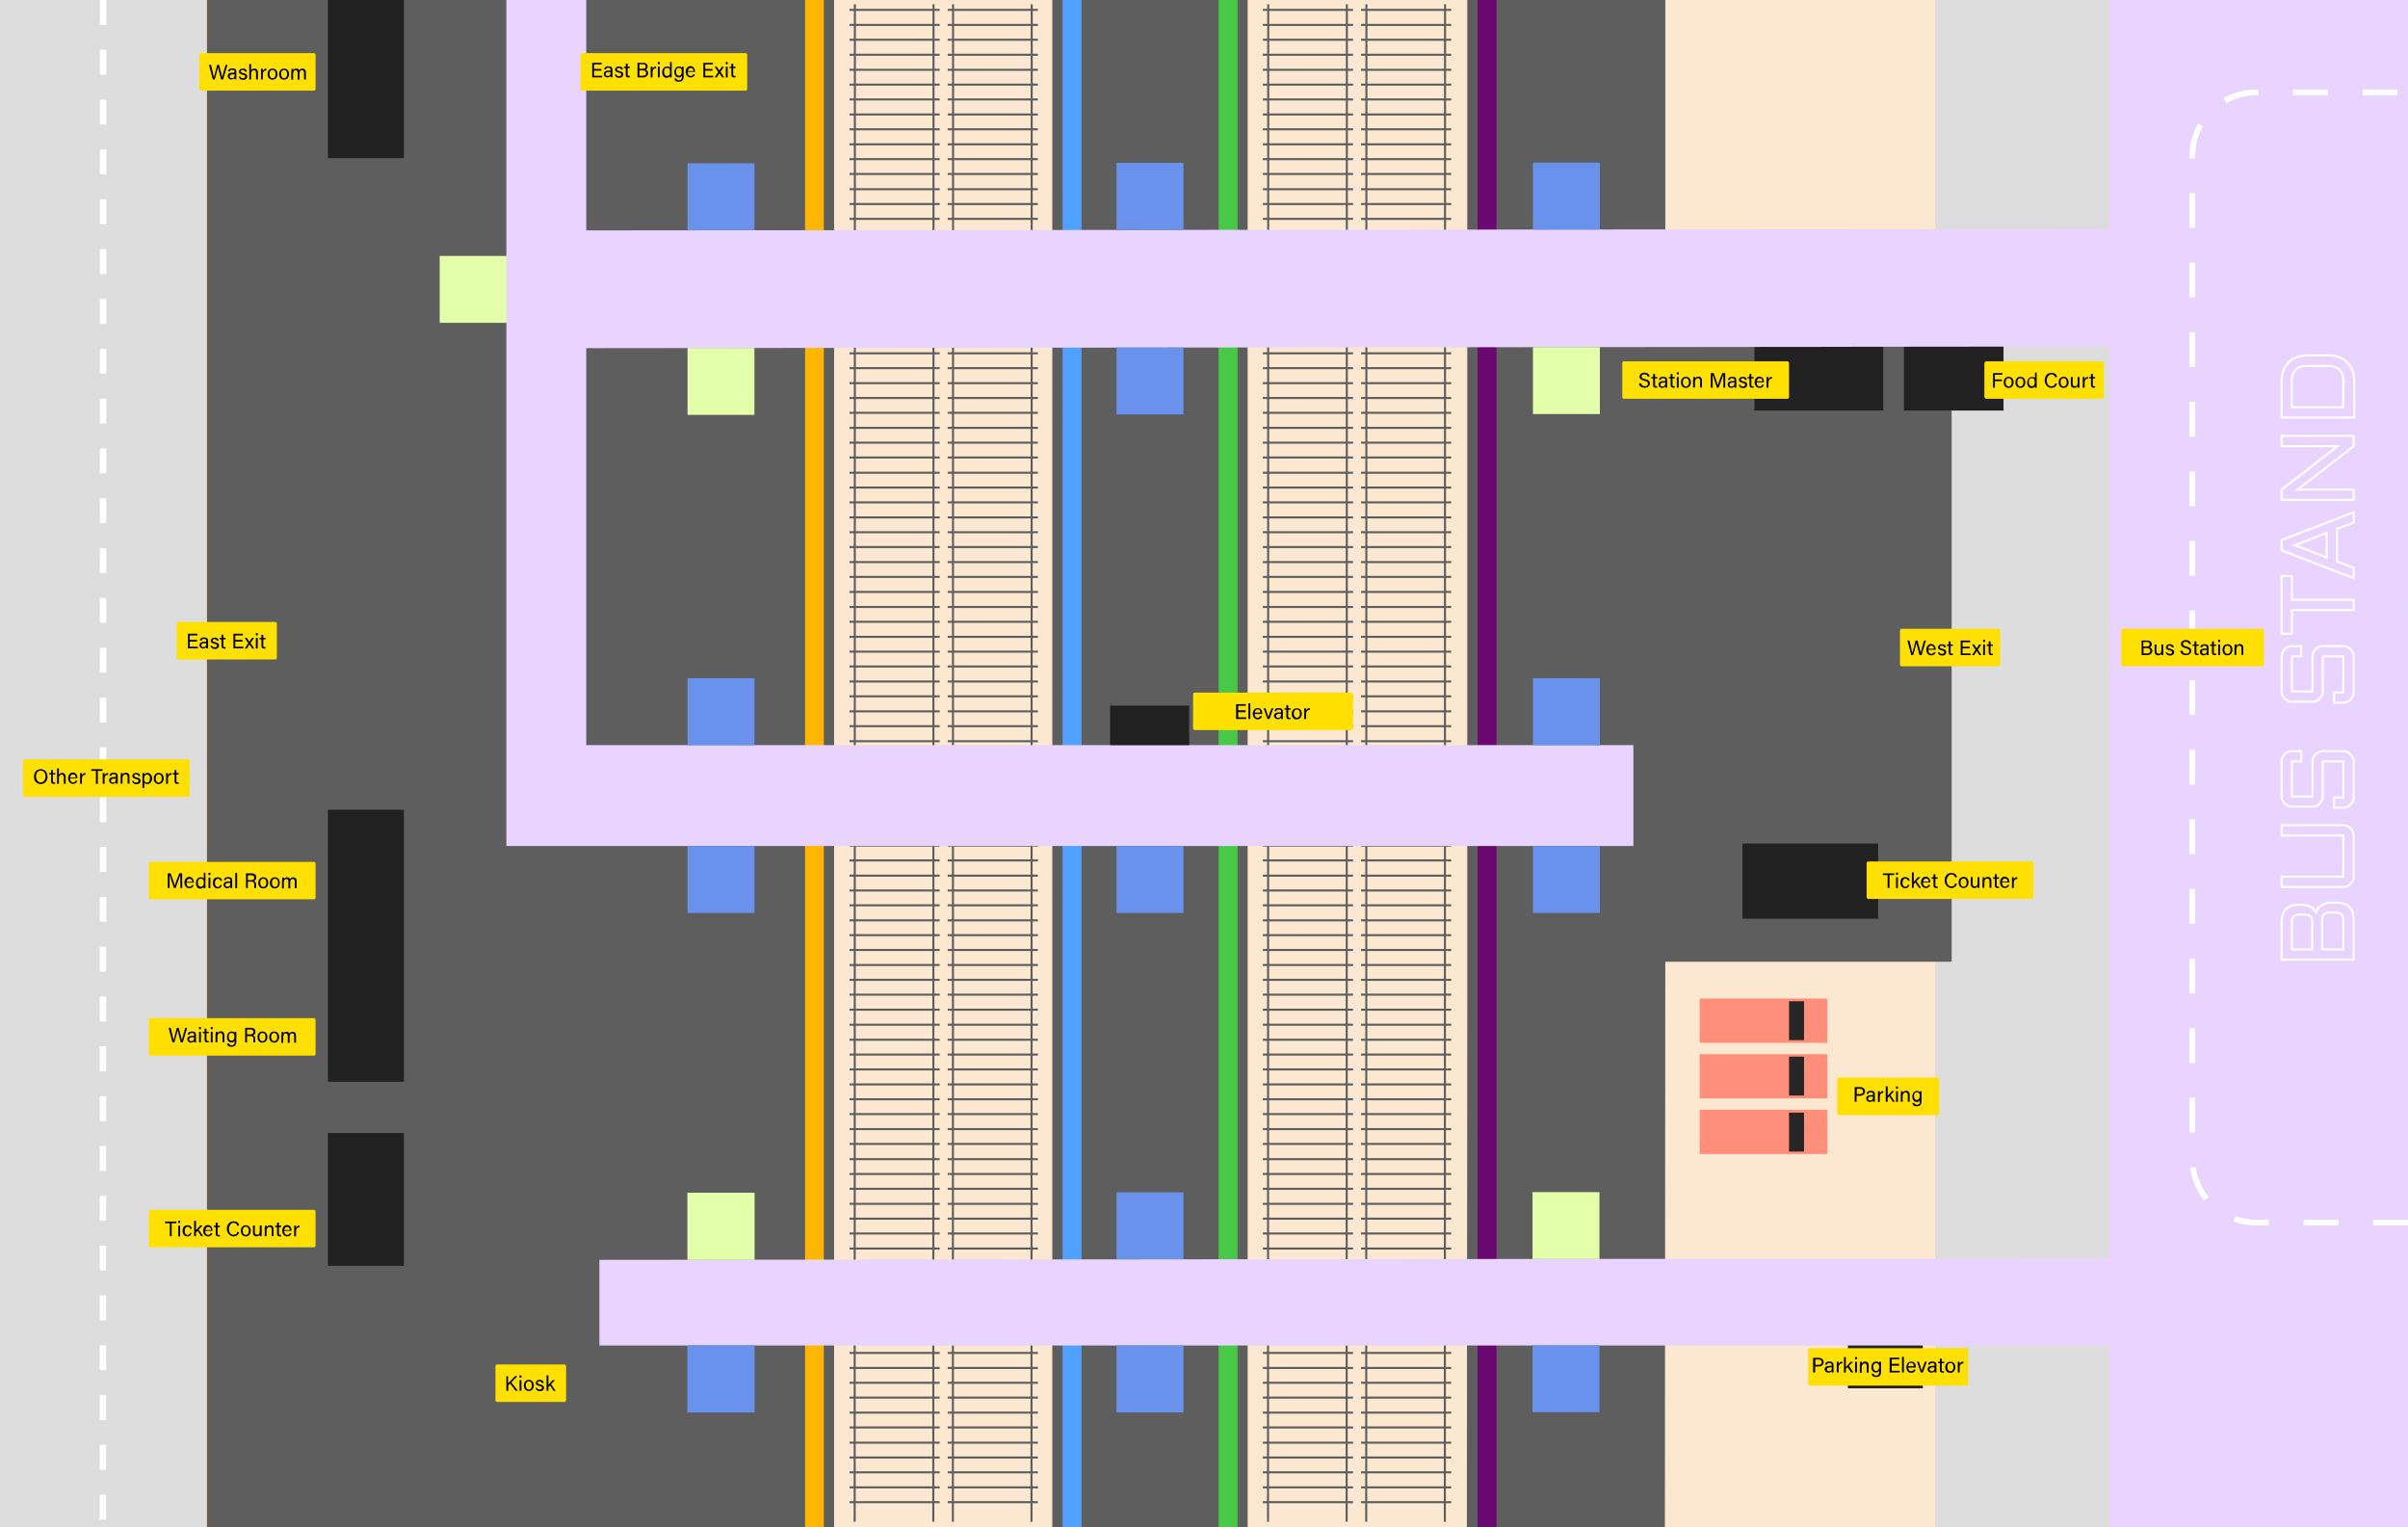 <?xml version="1.0" encoding="UTF-8"?>
<svg id="Layer_1" xmlns="http://www.w3.org/2000/svg" version="1.1" xmlns:xlink="http://www.w3.org/1999/xlink" viewBox="0 0 1169.8 741.8">
  <rect x="0" y="0" width="1169.8" height="741.8" fill="#808080" stroke="none"/>
  <!-- Generator: Adobe Illustrator 29.3.1, SVG Export Plug-In . SVG Version: 2.1.0 Build 151)  -->
  <defs>
    <style>
      .st0 {
        fill: #ff8e7b;
      }

      .st1 {
        fill: #6a0872;
      }

      .st2 {
        fill: #5e5e5e;
      }

      .st3, .st4, .st5, .st6 {
        fill: none;
        stroke-miterlimit: 10;
      }

      .st3, .st4, .st6 {
        stroke: #fff;
      }

      .st7 {
        fill: #262626;
      }

      .st8 {
        fill: #47c947;
      }

      .st9 {
        fill: #ffe000;
      }

      .st10 {
        fill: #fce8d0;
      }

      .st11 {
        fill: #212121;
      }

      .st12 {
        fill: #50a0ff;
      }

      .st13 {
        fill: #e4ffa9;
      }

      .st14 {
        fill: #e8d4ff;
      }

      .st15 {
        fill: #ddd;
      }

      .st16 {
        fill: #6992ed;
      }

      .st17 {
        fill: #ffb600;
      }

      .st4 {
        stroke-dasharray: 16.9;
        stroke-width: 2.8px;
      }

      .st5 {
        stroke: #5e5e5e;
      }

      .st6 {
        stroke-dasharray: 12.1;
        stroke-width: 3.1px;
      }
    </style>
  </defs>
  <g id="Layer_4">
    <g id="Map-2">
      <rect class="st10" y="0" width="1169.8" height="741.7"/>
      <rect class="st15" x="940" y="0" width="229.7" height="741.7"/>
      <g>
        <rect class="st2" x="100.5" y="0" width="304.7" height="741.7"/>
        <rect class="st2" x="511.2" y="0" width="94.9" height="741.7"/>
        <polygon class="st2" points="948.1 129.4 809 129.4 809 0 712.8 0 712.8 129.4 712.8 488.9 712.6 741.8 808.8 741.8 809 467.1 948.1 467.1 948.1 129.4"/>
      </g>
      <g>
        <g>
          <line class="st5" x1="415.3" y1="2.1" x2="415.2" y2="739.1"/>
          <line class="st5" x1="453.5" y1="2.1" x2="453.4" y2="739.1"/>
        </g>
        <line class="st5" x1="412.7" y1="4.8" x2="456.5" y2="4.8"/>
        <line class="st5" x1="412.7" y1="12.1" x2="456.5" y2="12.1"/>
        <line class="st5" x1="412.7" y1="19.3" x2="456.5" y2="19.3"/>
        <line class="st5" x1="412.7" y1="26.6" x2="456.5" y2="26.6"/>
        <line class="st5" x1="412.7" y1="33.9" x2="456.5" y2="33.9"/>
        <line class="st5" x1="412.7" y1="41.1" x2="456.5" y2="41.1"/>
        <line class="st5" x1="412.7" y1="48.3" x2="456.5" y2="48.3"/>
        <line class="st5" x1="412.7" y1="55.6" x2="456.5" y2="55.6"/>
        <line class="st5" x1="412.7" y1="62.8" x2="456.5" y2="62.8"/>
        <line class="st5" x1="412.7" y1="70.1" x2="456.5" y2="70.1"/>
        <line class="st5" x1="412.7" y1="77.3" x2="456.5" y2="77.3"/>
        <line class="st5" x1="412.7" y1="84.5" x2="456.5" y2="84.5"/>
        <line class="st5" x1="412.7" y1="91.9" x2="456.5" y2="91.9"/>
        <line class="st5" x1="412.7" y1="99.1" x2="456.5" y2="99.1"/>
        <line class="st5" x1="412.7" y1="106.3" x2="456.5" y2="106.3"/>
        <line class="st5" x1="412.7" y1="113.6" x2="456.5" y2="113.6"/>
        <line class="st5" x1="412.7" y1="120.8" x2="456.5" y2="120.8"/>
        <line class="st5" x1="412.7" y1="128.1" x2="456.5" y2="128.1"/>
        <line class="st5" x1="412.7" y1="135.3" x2="456.5" y2="135.3"/>
        <line class="st5" x1="412.7" y1="142.5" x2="456.5" y2="142.5"/>
        <line class="st5" x1="412.7" y1="149.8" x2="456.5" y2="149.8"/>
        <line class="st5" x1="412.7" y1="157" x2="456.5" y2="157"/>
        <line class="st5" x1="412.7" y1="164.3" x2="456.5" y2="164.3"/>
        <line class="st5" x1="412.7" y1="171.6" x2="456.5" y2="171.6"/>
        <line class="st5" x1="412.7" y1="178.8" x2="456.5" y2="178.8"/>
        <line class="st5" x1="412.7" y1="186.1" x2="456.5" y2="186.1"/>
        <line class="st5" x1="412.7" y1="193.3" x2="456.5" y2="193.3"/>
        <line class="st5" x1="412.7" y1="200.5" x2="456.5" y2="200.5"/>
        <line class="st5" x1="412.7" y1="207.8" x2="456.5" y2="207.8"/>
        <line class="st5" x1="412.7" y1="215" x2="456.5" y2="215"/>
        <line class="st5" x1="412.7" y1="222.2" x2="456.5" y2="222.2"/>
        <line class="st5" x1="412.7" y1="229.6" x2="456.5" y2="229.6"/>
        <line class="st5" x1="412.7" y1="236.8" x2="456.5" y2="236.8"/>
        <line class="st5" x1="412.7" y1="244" x2="456.5" y2="244"/>
        <line class="st5" x1="412.7" y1="251.3" x2="456.5" y2="251.3"/>
        <line class="st5" x1="412.7" y1="258.5" x2="456.5" y2="258.5"/>
        <line class="st5" x1="412.7" y1="265.7" x2="456.5" y2="265.7"/>
        <line class="st5" x1="412.7" y1="273" x2="456.5" y2="273"/>
        <line class="st5" x1="412.7" y1="280.2" x2="456.5" y2="280.2"/>
        <line class="st5" x1="412.7" y1="287.5" x2="456.5" y2="287.5"/>
        <line class="st5" x1="412.7" y1="294.8" x2="456.5" y2="294.8"/>
        <line class="st5" x1="412.7" y1="302" x2="456.5" y2="302"/>
        <line class="st5" x1="412.7" y1="309.3" x2="456.5" y2="309.3"/>
        <line class="st5" x1="412.7" y1="316.5" x2="456.5" y2="316.5"/>
        <line class="st5" x1="412.7" y1="323.7" x2="456.5" y2="323.7"/>
        <line class="st5" x1="412.7" y1="331" x2="456.5" y2="331"/>
        <line class="st5" x1="412.7" y1="338.2" x2="456.5" y2="338.2"/>
        <line class="st5" x1="412.7" y1="345.5" x2="456.5" y2="345.5"/>
        <line class="st5" x1="412.7" y1="352.7" x2="456.5" y2="352.7"/>
        <line class="st5" x1="412.7" y1="360" x2="456.5" y2="360"/>
        <line class="st5" x1="412.7" y1="367.3" x2="456.5" y2="367.3"/>
        <line class="st5" x1="412.7" y1="374.5" x2="456.5" y2="374.5"/>
        <line class="st5" x1="412.7" y1="381.7" x2="456.5" y2="381.7"/>
        <line class="st5" x1="412.7" y1="389" x2="456.5" y2="389"/>
        <line class="st5" x1="412.7" y1="396.2" x2="456.5" y2="396.2"/>
        <line class="st5" x1="412.7" y1="403.4" x2="456.5" y2="403.4"/>
        <line class="st5" x1="412.7" y1="410.7" x2="456.5" y2="410.7"/>
        <line class="st5" x1="412.7" y1="417.9" x2="456.5" y2="417.9"/>
        <line class="st5" x1="412.7" y1="425.3" x2="456.5" y2="425.3"/>
        <line class="st5" x1="412.7" y1="432.5" x2="456.5" y2="432.5"/>
        <line class="st5" x1="412.7" y1="439.7" x2="456.5" y2="439.7"/>
        <line class="st5" x1="412.7" y1="447" x2="456.5" y2="447"/>
        <line class="st5" x1="412.7" y1="454.2" x2="456.5" y2="454.2"/>
        <line class="st5" x1="412.7" y1="461.4" x2="456.5" y2="461.4"/>
        <line class="st5" x1="412.7" y1="468.7" x2="456.5" y2="468.7"/>
        <line class="st5" x1="412.7" y1="475.9" x2="456.5" y2="475.9"/>
        <line class="st5" x1="412.7" y1="483.1" x2="456.5" y2="483.1"/>
        <line class="st5" x1="412.7" y1="490.4" x2="456.5" y2="490.4"/>
        <line class="st5" x1="412.7" y1="497.7" x2="456.5" y2="497.7"/>
        <line class="st5" x1="412.7" y1="505" x2="456.5" y2="505"/>
        <line class="st5" x1="412.7" y1="512.2" x2="456.5" y2="512.2"/>
        <line class="st5" x1="412.7" y1="519.4" x2="456.5" y2="519.4"/>
        <line class="st5" x1="412.7" y1="526.7" x2="456.5" y2="526.7"/>
        <line class="st5" x1="412.7" y1="533.9" x2="456.5" y2="533.9"/>
        <line class="st5" x1="412.7" y1="541.1" x2="456.5" y2="541.1"/>
        <line class="st5" x1="412.7" y1="548.4" x2="456.5" y2="548.4"/>
        <line class="st5" x1="412.7" y1="555.6" x2="456.5" y2="555.6"/>
        <line class="st5" x1="412.7" y1="563" x2="456.5" y2="563"/>
        <line class="st5" x1="412.7" y1="570.2" x2="456.5" y2="570.2"/>
        <line class="st5" x1="412.7" y1="577.4" x2="456.5" y2="577.4"/>
        <line class="st5" x1="412.7" y1="584.7" x2="456.5" y2="584.7"/>
        <line class="st5" x1="412.7" y1="591.9" x2="456.5" y2="591.9"/>
        <line class="st5" x1="412.7" y1="599.1" x2="456.5" y2="599.1"/>
        <line class="st5" x1="412.7" y1="606.4" x2="456.5" y2="606.4"/>
        <line class="st5" x1="412.7" y1="613.6" x2="456.5" y2="613.6"/>
        <line class="st5" x1="412.7" y1="620.8" x2="456.5" y2="620.8"/>
        <line class="st5" x1="412.7" y1="628.2" x2="456.5" y2="628.2"/>
        <line class="st5" x1="412.7" y1="635.4" x2="456.5" y2="635.4"/>
        <line class="st5" x1="412.7" y1="642.6" x2="456.5" y2="642.6"/>
        <line class="st5" x1="412.7" y1="649.9" x2="456.5" y2="649.9"/>
        <line class="st5" x1="412.7" y1="657.1" x2="456.5" y2="657.1"/>
        <line class="st5" x1="412.7" y1="664.4" x2="456.5" y2="664.4"/>
        <line class="st5" x1="412.7" y1="671.6" x2="456.5" y2="671.6"/>
        <line class="st5" x1="412.7" y1="678.8" x2="456.5" y2="678.8"/>
        <line class="st5" x1="412.7" y1="686.1" x2="456.5" y2="686.1"/>
        <line class="st5" x1="412.7" y1="693.3" x2="456.5" y2="693.3"/>
        <line class="st5" x1="412.7" y1="700.7" x2="456.5" y2="700.7"/>
        <line class="st5" x1="412.7" y1="707.9" x2="456.5" y2="707.9"/>
        <line class="st5" x1="412.7" y1="715.1" x2="456.5" y2="715.1"/>
        <line class="st5" x1="412.7" y1="722.4" x2="456.5" y2="722.4"/>
        <line class="st5" x1="412.7" y1="729.6" x2="456.5" y2="729.6"/>
      </g>
      <g>
        <g>
          <line class="st5" x1="463" y1="2.1" x2="462.9" y2="739.1"/>
          <line class="st5" x1="501.2" y1="2.1" x2="501.1" y2="739.1"/>
        </g>
        <line class="st5" x1="460.4" y1="4.8" x2="504.2" y2="4.8"/>
        <line class="st5" x1="460.4" y1="12.1" x2="504.2" y2="12.1"/>
        <line class="st5" x1="460.4" y1="19.3" x2="504.2" y2="19.3"/>
        <line class="st5" x1="460.4" y1="26.6" x2="504.2" y2="26.6"/>
        <line class="st5" x1="460.4" y1="33.9" x2="504.2" y2="33.9"/>
        <line class="st5" x1="460.4" y1="41.1" x2="504.2" y2="41.1"/>
        <line class="st5" x1="460.4" y1="48.3" x2="504.2" y2="48.3"/>
        <line class="st5" x1="460.4" y1="55.6" x2="504.2" y2="55.6"/>
        <line class="st5" x1="460.4" y1="62.8" x2="504.2" y2="62.8"/>
        <line class="st5" x1="460.4" y1="70.1" x2="504.2" y2="70.1"/>
        <line class="st5" x1="460.4" y1="77.3" x2="504.2" y2="77.3"/>
        <line class="st5" x1="460.4" y1="84.5" x2="504.2" y2="84.5"/>
        <line class="st5" x1="460.4" y1="91.9" x2="504.2" y2="91.9"/>
        <line class="st5" x1="460.4" y1="99.1" x2="504.2" y2="99.1"/>
        <line class="st5" x1="460.4" y1="106.3" x2="504.2" y2="106.3"/>
        <line class="st5" x1="460.4" y1="113.6" x2="504.2" y2="113.6"/>
        <line class="st5" x1="460.4" y1="120.8" x2="504.2" y2="120.8"/>
        <line class="st5" x1="460.4" y1="128.1" x2="504.2" y2="128.1"/>
        <line class="st5" x1="460.4" y1="135.3" x2="504.2" y2="135.3"/>
        <line class="st5" x1="460.4" y1="142.5" x2="504.2" y2="142.5"/>
        <line class="st5" x1="460.4" y1="149.8" x2="504.2" y2="149.8"/>
        <line class="st5" x1="460.4" y1="157" x2="504.2" y2="157"/>
        <line class="st5" x1="460.4" y1="164.3" x2="504.2" y2="164.3"/>
        <line class="st5" x1="460.4" y1="171.6" x2="504.2" y2="171.6"/>
        <line class="st5" x1="460.4" y1="178.8" x2="504.2" y2="178.8"/>
        <line class="st5" x1="460.4" y1="186.1" x2="504.2" y2="186.1"/>
        <line class="st5" x1="460.4" y1="193.3" x2="504.2" y2="193.3"/>
        <line class="st5" x1="460.4" y1="200.5" x2="504.2" y2="200.5"/>
        <line class="st5" x1="460.4" y1="207.8" x2="504.2" y2="207.8"/>
        <line class="st5" x1="460.4" y1="215" x2="504.2" y2="215"/>
        <line class="st5" x1="460.4" y1="222.2" x2="504.2" y2="222.2"/>
        <line class="st5" x1="460.4" y1="229.6" x2="504.2" y2="229.6"/>
        <line class="st5" x1="460.4" y1="236.8" x2="504.2" y2="236.8"/>
        <line class="st5" x1="460.4" y1="244" x2="504.2" y2="244"/>
        <line class="st5" x1="460.4" y1="251.3" x2="504.2" y2="251.3"/>
        <line class="st5" x1="460.4" y1="258.5" x2="504.2" y2="258.5"/>
        <line class="st5" x1="460.4" y1="265.7" x2="504.2" y2="265.7"/>
        <line class="st5" x1="460.4" y1="273" x2="504.2" y2="273"/>
        <line class="st5" x1="460.4" y1="280.2" x2="504.2" y2="280.2"/>
        <line class="st5" x1="460.4" y1="287.5" x2="504.2" y2="287.5"/>
        <line class="st5" x1="460.4" y1="294.8" x2="504.2" y2="294.8"/>
        <line class="st5" x1="460.4" y1="302" x2="504.2" y2="302"/>
        <line class="st5" x1="460.4" y1="309.3" x2="504.2" y2="309.3"/>
        <line class="st5" x1="460.4" y1="316.5" x2="504.2" y2="316.5"/>
        <line class="st5" x1="460.4" y1="323.7" x2="504.2" y2="323.7"/>
        <line class="st5" x1="460.4" y1="331" x2="504.2" y2="331"/>
        <line class="st5" x1="460.4" y1="338.2" x2="504.2" y2="338.2"/>
        <line class="st5" x1="460.4" y1="345.5" x2="504.2" y2="345.5"/>
        <line class="st5" x1="460.4" y1="352.7" x2="504.2" y2="352.7"/>
        <line class="st5" x1="460.4" y1="360" x2="504.2" y2="360"/>
        <line class="st5" x1="460.4" y1="367.3" x2="504.2" y2="367.3"/>
        <line class="st5" x1="460.4" y1="374.5" x2="504.2" y2="374.5"/>
        <line class="st5" x1="460.4" y1="381.7" x2="504.2" y2="381.7"/>
        <line class="st5" x1="460.4" y1="389" x2="504.2" y2="389"/>
        <line class="st5" x1="460.4" y1="396.2" x2="504.2" y2="396.2"/>
        <line class="st5" x1="460.4" y1="403.4" x2="504.2" y2="403.4"/>
        <line class="st5" x1="460.4" y1="410.7" x2="504.2" y2="410.7"/>
        <line class="st5" x1="460.4" y1="417.9" x2="504.2" y2="417.9"/>
        <line class="st5" x1="460.4" y1="425.3" x2="504.2" y2="425.3"/>
        <line class="st5" x1="460.4" y1="432.5" x2="504.2" y2="432.5"/>
        <line class="st5" x1="460.4" y1="439.7" x2="504.2" y2="439.7"/>
        <line class="st5" x1="460.4" y1="447" x2="504.2" y2="447"/>
        <line class="st5" x1="460.4" y1="454.2" x2="504.2" y2="454.2"/>
        <line class="st5" x1="460.4" y1="461.4" x2="504.2" y2="461.4"/>
        <line class="st5" x1="460.4" y1="468.7" x2="504.2" y2="468.7"/>
        <line class="st5" x1="460.4" y1="475.9" x2="504.2" y2="475.9"/>
        <line class="st5" x1="460.4" y1="483.1" x2="504.2" y2="483.1"/>
        <line class="st5" x1="460.4" y1="490.4" x2="504.2" y2="490.4"/>
        <line class="st5" x1="460.4" y1="497.7" x2="504.2" y2="497.7"/>
        <line class="st5" x1="460.4" y1="505" x2="504.2" y2="505"/>
        <line class="st5" x1="460.4" y1="512.2" x2="504.2" y2="512.2"/>
        <line class="st5" x1="460.4" y1="519.4" x2="504.2" y2="519.4"/>
        <line class="st5" x1="460.4" y1="526.7" x2="504.2" y2="526.7"/>
        <line class="st5" x1="460.4" y1="533.9" x2="504.2" y2="533.9"/>
        <line class="st5" x1="460.4" y1="541.1" x2="504.2" y2="541.1"/>
        <line class="st5" x1="460.4" y1="548.4" x2="504.2" y2="548.4"/>
        <line class="st5" x1="460.4" y1="555.6" x2="504.2" y2="555.6"/>
        <line class="st5" x1="460.4" y1="563" x2="504.2" y2="563"/>
        <line class="st5" x1="460.4" y1="570.2" x2="504.2" y2="570.2"/>
        <line class="st5" x1="460.4" y1="577.4" x2="504.2" y2="577.4"/>
        <line class="st5" x1="460.4" y1="584.7" x2="504.2" y2="584.7"/>
        <line class="st5" x1="460.4" y1="591.9" x2="504.2" y2="591.9"/>
        <line class="st5" x1="460.4" y1="599.1" x2="504.2" y2="599.1"/>
        <line class="st5" x1="460.4" y1="606.4" x2="504.2" y2="606.4"/>
        <line class="st5" x1="460.4" y1="613.6" x2="504.2" y2="613.6"/>
        <line class="st5" x1="460.4" y1="620.8" x2="504.2" y2="620.8"/>
        <line class="st5" x1="460.4" y1="628.2" x2="504.2" y2="628.2"/>
        <line class="st5" x1="460.4" y1="635.4" x2="504.2" y2="635.4"/>
        <line class="st5" x1="460.4" y1="642.6" x2="504.2" y2="642.6"/>
        <line class="st5" x1="460.4" y1="649.9" x2="504.2" y2="649.9"/>
        <line class="st5" x1="460.4" y1="657.1" x2="504.2" y2="657.1"/>
        <line class="st5" x1="460.4" y1="664.4" x2="504.2" y2="664.4"/>
        <line class="st5" x1="460.4" y1="671.6" x2="504.2" y2="671.6"/>
        <line class="st5" x1="460.4" y1="678.8" x2="504.2" y2="678.8"/>
        <line class="st5" x1="460.4" y1="686.1" x2="504.2" y2="686.1"/>
        <line class="st5" x1="460.4" y1="693.3" x2="504.2" y2="693.3"/>
        <line class="st5" x1="460.4" y1="700.7" x2="504.2" y2="700.7"/>
        <line class="st5" x1="460.4" y1="707.9" x2="504.2" y2="707.9"/>
        <line class="st5" x1="460.4" y1="715.1" x2="504.2" y2="715.1"/>
        <line class="st5" x1="460.4" y1="722.4" x2="504.2" y2="722.4"/>
        <line class="st5" x1="460.4" y1="729.6" x2="504.2" y2="729.6"/>
      </g>
      <g>
        <g>
          <line class="st5" x1="616.1" y1="2.1" x2="616" y2="739.1"/>
          <line class="st5" x1="654.3" y1="2.1" x2="654.2" y2="739.1"/>
        </g>
        <line class="st5" x1="613.5" y1="4.8" x2="657.3" y2="4.8"/>
        <line class="st5" x1="613.5" y1="12.1" x2="657.3" y2="12.1"/>
        <line class="st5" x1="613.5" y1="19.3" x2="657.3" y2="19.3"/>
        <line class="st5" x1="613.5" y1="26.6" x2="657.3" y2="26.6"/>
        <line class="st5" x1="613.5" y1="33.9" x2="657.3" y2="33.9"/>
        <line class="st5" x1="613.5" y1="41.1" x2="657.3" y2="41.1"/>
        <line class="st5" x1="613.5" y1="48.3" x2="657.3" y2="48.3"/>
        <line class="st5" x1="613.5" y1="55.6" x2="657.3" y2="55.6"/>
        <line class="st5" x1="613.5" y1="62.8" x2="657.3" y2="62.8"/>
        <line class="st5" x1="613.5" y1="70.1" x2="657.3" y2="70.1"/>
        <line class="st5" x1="613.5" y1="77.3" x2="657.3" y2="77.3"/>
        <line class="st5" x1="613.5" y1="84.5" x2="657.3" y2="84.5"/>
        <line class="st5" x1="613.5" y1="91.9" x2="657.3" y2="91.9"/>
        <line class="st5" x1="613.5" y1="99.1" x2="657.3" y2="99.1"/>
        <line class="st5" x1="613.5" y1="106.3" x2="657.3" y2="106.3"/>
        <line class="st5" x1="613.5" y1="113.6" x2="657.3" y2="113.6"/>
        <line class="st5" x1="613.5" y1="120.8" x2="657.3" y2="120.8"/>
        <line class="st5" x1="613.5" y1="128.1" x2="657.3" y2="128.1"/>
        <line class="st5" x1="613.5" y1="135.3" x2="657.3" y2="135.3"/>
        <line class="st5" x1="613.5" y1="142.5" x2="657.3" y2="142.5"/>
        <line class="st5" x1="613.5" y1="149.8" x2="657.3" y2="149.8"/>
        <line class="st5" x1="613.5" y1="157" x2="657.3" y2="157"/>
        <line class="st5" x1="613.5" y1="164.3" x2="657.3" y2="164.3"/>
        <line class="st5" x1="613.5" y1="171.6" x2="657.3" y2="171.6"/>
        <line class="st5" x1="613.5" y1="178.8" x2="657.3" y2="178.8"/>
        <line class="st5" x1="613.5" y1="186.1" x2="657.3" y2="186.1"/>
        <line class="st5" x1="613.5" y1="193.3" x2="657.3" y2="193.3"/>
        <line class="st5" x1="613.5" y1="200.5" x2="657.3" y2="200.5"/>
        <line class="st5" x1="613.5" y1="207.8" x2="657.3" y2="207.8"/>
        <line class="st5" x1="613.5" y1="215" x2="657.3" y2="215"/>
        <line class="st5" x1="613.5" y1="222.2" x2="657.3" y2="222.2"/>
        <line class="st5" x1="613.5" y1="229.6" x2="657.3" y2="229.6"/>
        <line class="st5" x1="613.5" y1="236.8" x2="657.3" y2="236.8"/>
        <line class="st5" x1="613.5" y1="244" x2="657.3" y2="244"/>
        <line class="st5" x1="613.5" y1="251.3" x2="657.3" y2="251.3"/>
        <line class="st5" x1="613.5" y1="258.5" x2="657.3" y2="258.5"/>
        <line class="st5" x1="613.5" y1="265.7" x2="657.3" y2="265.7"/>
        <line class="st5" x1="613.5" y1="273" x2="657.3" y2="273"/>
        <line class="st5" x1="613.5" y1="280.2" x2="657.3" y2="280.2"/>
        <line class="st5" x1="613.5" y1="287.5" x2="657.3" y2="287.5"/>
        <line class="st5" x1="613.5" y1="294.8" x2="657.3" y2="294.8"/>
        <line class="st5" x1="613.5" y1="302" x2="657.3" y2="302"/>
        <line class="st5" x1="613.5" y1="309.3" x2="657.3" y2="309.3"/>
        <line class="st5" x1="613.5" y1="316.5" x2="657.3" y2="316.5"/>
        <line class="st5" x1="613.5" y1="323.7" x2="657.3" y2="323.7"/>
        <line class="st5" x1="613.5" y1="331" x2="657.3" y2="331"/>
        <line class="st5" x1="613.5" y1="338.2" x2="657.3" y2="338.2"/>
        <line class="st5" x1="613.5" y1="345.5" x2="657.3" y2="345.5"/>
        <line class="st5" x1="613.5" y1="352.7" x2="657.3" y2="352.7"/>
        <line class="st5" x1="613.5" y1="360" x2="657.3" y2="360"/>
        <line class="st5" x1="613.5" y1="367.3" x2="657.3" y2="367.3"/>
        <line class="st5" x1="613.5" y1="374.5" x2="657.3" y2="374.5"/>
        <line class="st5" x1="613.5" y1="381.7" x2="657.3" y2="381.7"/>
        <line class="st5" x1="613.5" y1="389" x2="657.3" y2="389"/>
        <line class="st5" x1="613.5" y1="396.2" x2="657.3" y2="396.2"/>
        <line class="st5" x1="613.5" y1="403.4" x2="657.3" y2="403.4"/>
        <line class="st5" x1="613.5" y1="410.7" x2="657.3" y2="410.7"/>
        <line class="st5" x1="613.5" y1="417.9" x2="657.3" y2="417.9"/>
        <line class="st5" x1="613.5" y1="425.3" x2="657.3" y2="425.3"/>
        <line class="st5" x1="613.5" y1="432.5" x2="657.3" y2="432.5"/>
        <line class="st5" x1="613.5" y1="439.7" x2="657.3" y2="439.7"/>
        <line class="st5" x1="613.5" y1="447" x2="657.3" y2="447"/>
        <line class="st5" x1="613.5" y1="454.2" x2="657.3" y2="454.2"/>
        <line class="st5" x1="613.5" y1="461.4" x2="657.3" y2="461.4"/>
        <line class="st5" x1="613.5" y1="468.7" x2="657.3" y2="468.7"/>
        <line class="st5" x1="613.5" y1="475.9" x2="657.3" y2="475.9"/>
        <line class="st5" x1="613.5" y1="483.1" x2="657.3" y2="483.1"/>
        <line class="st5" x1="613.5" y1="490.4" x2="657.3" y2="490.4"/>
        <line class="st5" x1="613.5" y1="497.7" x2="657.3" y2="497.7"/>
        <line class="st5" x1="613.5" y1="505" x2="657.3" y2="505"/>
        <line class="st5" x1="613.5" y1="512.2" x2="657.3" y2="512.2"/>
        <line class="st5" x1="613.5" y1="519.4" x2="657.3" y2="519.4"/>
        <line class="st5" x1="613.5" y1="526.7" x2="657.3" y2="526.7"/>
        <line class="st5" x1="613.5" y1="533.9" x2="657.3" y2="533.9"/>
        <line class="st5" x1="613.5" y1="541.1" x2="657.3" y2="541.1"/>
        <line class="st5" x1="613.5" y1="548.4" x2="657.3" y2="548.4"/>
        <line class="st5" x1="613.5" y1="555.6" x2="657.3" y2="555.6"/>
        <line class="st5" x1="613.5" y1="563" x2="657.3" y2="563"/>
        <line class="st5" x1="613.5" y1="570.2" x2="657.3" y2="570.2"/>
        <line class="st5" x1="613.5" y1="577.4" x2="657.3" y2="577.4"/>
        <line class="st5" x1="613.5" y1="584.7" x2="657.3" y2="584.7"/>
        <line class="st5" x1="613.5" y1="591.9" x2="657.3" y2="591.9"/>
        <line class="st5" x1="613.5" y1="599.1" x2="657.3" y2="599.1"/>
        <line class="st5" x1="613.5" y1="606.4" x2="657.3" y2="606.4"/>
        <line class="st5" x1="613.5" y1="613.6" x2="657.3" y2="613.6"/>
        <line class="st5" x1="613.5" y1="620.8" x2="657.3" y2="620.8"/>
        <line class="st5" x1="613.5" y1="628.2" x2="657.3" y2="628.2"/>
        <line class="st5" x1="613.5" y1="635.4" x2="657.3" y2="635.4"/>
        <line class="st5" x1="613.5" y1="642.6" x2="657.3" y2="642.6"/>
        <line class="st5" x1="613.5" y1="649.9" x2="657.3" y2="649.9"/>
        <line class="st5" x1="613.5" y1="657.1" x2="657.3" y2="657.1"/>
        <line class="st5" x1="613.5" y1="664.4" x2="657.3" y2="664.4"/>
        <line class="st5" x1="613.5" y1="671.6" x2="657.3" y2="671.6"/>
        <line class="st5" x1="613.5" y1="678.8" x2="657.3" y2="678.8"/>
        <line class="st5" x1="613.5" y1="686.1" x2="657.3" y2="686.1"/>
        <line class="st5" x1="613.5" y1="693.3" x2="657.3" y2="693.3"/>
        <line class="st5" x1="613.5" y1="700.7" x2="657.3" y2="700.7"/>
        <line class="st5" x1="613.5" y1="707.9" x2="657.3" y2="707.9"/>
        <line class="st5" x1="613.5" y1="715.1" x2="657.3" y2="715.1"/>
        <line class="st5" x1="613.5" y1="722.4" x2="657.3" y2="722.4"/>
        <line class="st5" x1="613.5" y1="729.6" x2="657.3" y2="729.6"/>
      </g>
      <g>
        <g>
          <line class="st5" x1="663.8" y1="2.1" x2="663.7" y2="739.1"/>
          <line class="st5" x1="702" y1="2.1" x2="701.9" y2="739.1"/>
        </g>
        <line class="st5" x1="661.2" y1="4.8" x2="705" y2="4.8"/>
        <line class="st5" x1="661.2" y1="12.1" x2="705" y2="12.1"/>
        <line class="st5" x1="661.2" y1="19.3" x2="705" y2="19.3"/>
        <line class="st5" x1="661.2" y1="26.6" x2="705" y2="26.6"/>
        <line class="st5" x1="661.2" y1="33.9" x2="705" y2="33.9"/>
        <line class="st5" x1="661.2" y1="41.1" x2="705" y2="41.1"/>
        <line class="st5" x1="661.2" y1="48.3" x2="705" y2="48.3"/>
        <line class="st5" x1="661.2" y1="55.6" x2="705" y2="55.6"/>
        <line class="st5" x1="661.2" y1="62.8" x2="705" y2="62.8"/>
        <line class="st5" x1="661.2" y1="70.1" x2="705" y2="70.1"/>
        <line class="st5" x1="661.2" y1="77.3" x2="705" y2="77.3"/>
        <line class="st5" x1="661.2" y1="84.5" x2="705" y2="84.5"/>
        <line class="st5" x1="661.2" y1="91.9" x2="705" y2="91.9"/>
        <line class="st5" x1="661.2" y1="99.1" x2="705" y2="99.1"/>
        <line class="st5" x1="661.2" y1="106.3" x2="705" y2="106.3"/>
        <line class="st5" x1="661.2" y1="113.6" x2="705" y2="113.6"/>
        <line class="st5" x1="661.2" y1="120.8" x2="705" y2="120.8"/>
        <line class="st5" x1="661.2" y1="128.1" x2="705" y2="128.1"/>
        <line class="st5" x1="661.2" y1="135.3" x2="705" y2="135.3"/>
        <line class="st5" x1="661.2" y1="142.5" x2="705" y2="142.5"/>
        <line class="st5" x1="661.2" y1="149.8" x2="705" y2="149.8"/>
        <line class="st5" x1="661.2" y1="157" x2="705" y2="157"/>
        <line class="st5" x1="661.2" y1="164.3" x2="705" y2="164.3"/>
        <line class="st5" x1="661.2" y1="171.6" x2="705" y2="171.6"/>
        <line class="st5" x1="661.2" y1="178.8" x2="705" y2="178.8"/>
        <line class="st5" x1="661.2" y1="186.1" x2="705" y2="186.1"/>
        <line class="st5" x1="661.2" y1="193.3" x2="705" y2="193.3"/>
        <line class="st5" x1="661.2" y1="200.5" x2="705" y2="200.5"/>
        <line class="st5" x1="661.2" y1="207.8" x2="705" y2="207.8"/>
        <line class="st5" x1="661.2" y1="215" x2="705" y2="215"/>
        <line class="st5" x1="661.2" y1="222.2" x2="705" y2="222.2"/>
        <line class="st5" x1="661.2" y1="229.6" x2="705" y2="229.6"/>
        <line class="st5" x1="661.2" y1="236.8" x2="705" y2="236.8"/>
        <line class="st5" x1="661.2" y1="244" x2="705" y2="244"/>
        <line class="st5" x1="661.2" y1="251.3" x2="705" y2="251.3"/>
        <line class="st5" x1="661.2" y1="258.5" x2="705" y2="258.5"/>
        <line class="st5" x1="661.2" y1="265.7" x2="705" y2="265.7"/>
        <line class="st5" x1="661.2" y1="273" x2="705" y2="273"/>
        <line class="st5" x1="661.2" y1="280.2" x2="705" y2="280.2"/>
        <line class="st5" x1="661.2" y1="287.5" x2="705" y2="287.5"/>
        <line class="st5" x1="661.2" y1="294.8" x2="705" y2="294.8"/>
        <line class="st5" x1="661.2" y1="302" x2="705" y2="302"/>
        <line class="st5" x1="661.2" y1="309.3" x2="705" y2="309.3"/>
        <line class="st5" x1="661.2" y1="316.5" x2="705" y2="316.5"/>
        <line class="st5" x1="661.2" y1="323.7" x2="705" y2="323.7"/>
        <line class="st5" x1="661.2" y1="331" x2="705" y2="331"/>
        <line class="st5" x1="661.2" y1="338.2" x2="705" y2="338.2"/>
        <line class="st5" x1="661.2" y1="345.5" x2="705" y2="345.5"/>
        <line class="st5" x1="661.2" y1="352.7" x2="705" y2="352.7"/>
        <line class="st5" x1="661.2" y1="360" x2="705" y2="360"/>
        <line class="st5" x1="661.2" y1="367.3" x2="705" y2="367.3"/>
        <line class="st5" x1="661.2" y1="374.5" x2="705" y2="374.5"/>
        <line class="st5" x1="661.2" y1="381.7" x2="705" y2="381.7"/>
        <line class="st5" x1="661.2" y1="389" x2="705" y2="389"/>
        <line class="st5" x1="661.2" y1="396.2" x2="705" y2="396.2"/>
        <line class="st5" x1="661.2" y1="403.4" x2="705" y2="403.4"/>
        <line class="st5" x1="661.2" y1="410.7" x2="705" y2="410.7"/>
        <line class="st5" x1="661.2" y1="417.9" x2="705" y2="417.9"/>
        <line class="st5" x1="661.2" y1="425.3" x2="705" y2="425.3"/>
        <line class="st5" x1="661.2" y1="432.5" x2="705" y2="432.5"/>
        <line class="st5" x1="661.2" y1="439.7" x2="705" y2="439.7"/>
        <line class="st5" x1="661.2" y1="447" x2="705" y2="447"/>
        <line class="st5" x1="661.2" y1="454.2" x2="705" y2="454.2"/>
        <line class="st5" x1="661.2" y1="461.4" x2="705" y2="461.4"/>
        <line class="st5" x1="661.2" y1="468.7" x2="705" y2="468.7"/>
        <line class="st5" x1="661.2" y1="475.9" x2="705" y2="475.9"/>
        <line class="st5" x1="661.2" y1="483.1" x2="705" y2="483.1"/>
        <line class="st5" x1="661.2" y1="490.4" x2="705" y2="490.4"/>
        <line class="st5" x1="661.2" y1="497.7" x2="705" y2="497.7"/>
        <line class="st5" x1="661.2" y1="505" x2="705" y2="505"/>
        <line class="st5" x1="661.2" y1="512.2" x2="705" y2="512.2"/>
        <line class="st5" x1="661.2" y1="519.4" x2="705" y2="519.4"/>
        <line class="st5" x1="661.2" y1="526.7" x2="705" y2="526.7"/>
        <line class="st5" x1="661.2" y1="533.9" x2="705" y2="533.9"/>
        <line class="st5" x1="661.2" y1="541.1" x2="705" y2="541.1"/>
        <line class="st5" x1="661.2" y1="548.4" x2="705" y2="548.4"/>
        <line class="st5" x1="661.2" y1="555.6" x2="705" y2="555.6"/>
        <line class="st5" x1="661.2" y1="563" x2="705" y2="563"/>
        <line class="st5" x1="661.2" y1="570.2" x2="705" y2="570.2"/>
        <line class="st5" x1="661.2" y1="577.4" x2="705" y2="577.4"/>
        <line class="st5" x1="661.2" y1="584.7" x2="705" y2="584.7"/>
        <line class="st5" x1="661.2" y1="591.9" x2="705" y2="591.9"/>
        <line class="st5" x1="661.2" y1="599.1" x2="705" y2="599.1"/>
        <line class="st5" x1="661.2" y1="606.4" x2="705" y2="606.4"/>
        <line class="st5" x1="661.2" y1="613.6" x2="705" y2="613.6"/>
        <line class="st5" x1="661.2" y1="620.8" x2="705" y2="620.8"/>
        <line class="st5" x1="661.2" y1="628.2" x2="705" y2="628.2"/>
        <line class="st5" x1="661.2" y1="635.4" x2="705" y2="635.4"/>
        <line class="st5" x1="661.2" y1="642.6" x2="705" y2="642.6"/>
        <line class="st5" x1="661.2" y1="649.9" x2="705" y2="649.9"/>
        <line class="st5" x1="661.2" y1="657.1" x2="705" y2="657.1"/>
        <line class="st5" x1="661.2" y1="664.4" x2="705" y2="664.4"/>
        <line class="st5" x1="661.2" y1="671.6" x2="705" y2="671.6"/>
        <line class="st5" x1="661.2" y1="678.8" x2="705" y2="678.8"/>
        <line class="st5" x1="661.2" y1="686.1" x2="705" y2="686.1"/>
        <line class="st5" x1="661.2" y1="693.3" x2="705" y2="693.3"/>
        <line class="st5" x1="661.2" y1="700.7" x2="705" y2="700.7"/>
        <line class="st5" x1="661.2" y1="707.9" x2="705" y2="707.9"/>
        <line class="st5" x1="661.2" y1="715.1" x2="705" y2="715.1"/>
        <line class="st5" x1="661.2" y1="722.4" x2="705" y2="722.4"/>
        <line class="st5" x1="661.2" y1="729.6" x2="705" y2="729.6"/>
      </g>
      <rect class="st17" x="391.1" y="0" width="9.1" height="741.7"/>
      <rect class="st12" x="516.2" y="0" width="9.2" height="741.7"/>
      <rect class="st8" x="592" y="0" width="9.2" height="741.7"/>
      <rect class="st1" x="717.8" y="0" width="9.2" height="741.7"/>
      <rect class="st11" x="852.3" y="158.4" width="62.6" height="41"/>
      <rect class="st11" x="924.9" y="158.4" width="48.4" height="41"/>
      <polygon class="st14" points="1025 0 1024.9 111.2 284.8 111.9 284.8 0 246 0 246 410.9 259.8 410.9 284.8 410.9 793.5 410.9 793.5 361.9 284.8 361.9 284.8 169.1 1024.9 168.3 1024.9 611.2 291.2 611.9 291.2 653.5 988.1 653.5 1169.7 653.5 1169.7 611.9 1169.8 0 1025 0"/>
      <rect class="st14" x="1025" y="450.1" width="145" height="291.7"/>
      <rect class="st11" x="159.3" y="0" width="36.9" height="76.8"/>
      <rect class="st11" x="159.3" y="393.3" width="36.9" height="132.1"/>
      <rect class="st11" x="159.3" y="550.3" width="36.9" height="64.5"/>
      <rect class="st11" x="539.3" y="342.7" width="38.4" height="19.2"/>
      <rect class="st11" x="846.5" y="409.7" width="65.9" height="36.5"/>
      <rect class="st16" x="334" y="79.3" width="32.5" height="32.5"/>
      <rect class="st13" x="213.6" y="124.3" width="32.5" height="32.5"/>
      <rect class="st13" x="334" y="169" width="32.5" height="32.5"/>
      <rect class="st16" x="542.4" y="79.1" width="32.5" height="32.5"/>
      <rect class="st16" x="542.4" y="168.8" width="32.5" height="32.5"/>
      <rect class="st16" x="744.7" y="79" width="32.5" height="32.5"/>
      <rect class="st13" x="744.7" y="168.6" width="32.5" height="32.5"/>
      <rect class="st13" x="334" y="579.3" width="32.5" height="32.5"/>
      <rect class="st16" x="334" y="653.5" width="32.5" height="32.5"/>
      <rect class="st13" x="334" y="579.3" width="32.5" height="32.5"/>
      <rect class="st16" x="334" y="653.5" width="32.5" height="32.5"/>
      <rect class="st16" x="542.4" y="579.1" width="32.5" height="32.5"/>
      <rect class="st16" x="542.4" y="653.5" width="32.5" height="32.5"/>
      <rect class="st16" x="334" y="329.4" width="32.5" height="32.5"/>
      <rect class="st16" x="334" y="410.9" width="32.5" height="32.5"/>
      <rect class="st16" x="542.4" y="410.9" width="32.5" height="32.5"/>
      <rect class="st16" x="744.7" y="329.4" width="32.5" height="32.5"/>
      <rect class="st16" x="744.7" y="410.9" width="32.5" height="32.5"/>
      <g>
        <rect class="st0" x="825.7" y="485" width="62" height="21.5"/>
        <rect class="st7" x="869.1" y="486.3" width="7.3" height="18.9"/>
        <rect class="st0" x="825.7" y="512" width="62" height="21.5"/>
        <rect class="st7" x="869.1" y="513.2" width="7.3" height="18.9"/>
        <rect class="st0" x="825.7" y="539" width="62" height="21.5"/>
        <rect class="st7" x="869.1" y="540.4" width="7.3" height="18.9"/>
      </g>
      <path class="st4" d="M1169.8,593.8h-73.7c-17.2,0-31.1-13.9-31.1-31.1V76c0-17.2,13.9-31.1,31.1-31.1h73.7"/>
      <g>
        <rect class="st15" y="0" width="100.2" height="741.7"/>
        <line class="st6" x1="50.1" y1="0" x2="50" y2="741.8"/>
      </g>
    </g>
    <g>
      <path class="st3" d="M1125.1,443.2c.2-.7.6-1.4,1-2s1-1.1,1.6-1.5,1.4-.8,2.3-1,1.9-.3,3.1-.3h1.8c5.7,0,8.5,2.8,8.5,8.5v19.2h-35v-18.2c0-5.7,2.8-8.5,8.5-8.5h.6c2,0,3.6.3,4.8.9,1.2.6,2.2,1.6,2.8,2.9h0ZM1113.3,461.1h10v-13.5c0-1.2-.4-2.1-1-2.6s-1.6-.8-2.8-.8h-2.3c-1.3,0-2.3.3-2.9.9s-.9,1.5-.9,2.9v13.1h0ZM1128.1,461.1h10.3v-14.1c0-1.3-.3-2.3-.9-2.9s-1.6-.9-2.9-.9h-2.7c-1.3,0-2.3.3-2.9.9s-.9,1.5-.9,2.9v14.1h0Z"/>
      <path class="st3" d="M1108.4,430.8v-5h30v-20h-30v-5h30c.7,0,1.3.1,1.9.4s1.1.6,1.6,1.1.8,1,1.1,1.6c.3.6.4,1.3.4,1.9v20c0,.7,0,1.3-.4,1.9s-.6,1.1-1.1,1.6-1,.8-1.6,1.1-1.3.4-1.9.4h-30Z"/>
      <path class="st3" d="M1128.4,386.8c0,.7,0,1.3-.4,1.9s-.6,1.1-1.1,1.6c-.4.5-1,.8-1.6,1.1s-1.3.4-1.9.4h-10c-.7,0-1.3-.1-1.9-.4s-1.1-.6-1.6-1.1c-.4-.5-.8-1-1.1-1.6-.3-.6-.4-1.3-.4-1.9v-17c0-.7,0-1.3.4-1.9s.6-1.1,1.1-1.6c.4-.5,1-.8,1.6-1.1s1.3-.4,1.9-.4h4.5v5h-4.5v17h10v-17c0-.7,0-1.3.4-1.9s.6-1.1,1.1-1.6,1-.8,1.6-1.1,1.3-.4,1.9-.4h10c.7,0,1.3.1,1.9.4s1.1.6,1.6,1.1.8,1,1.1,1.6c.3.6.4,1.3.4,1.9v17.5c0,.7,0,1.3-.4,1.9s-.6,1.1-1.1,1.6-1,.8-1.6,1.1-1.3.4-1.9.4h-4.5v-5h4.5v-17.5h-10v17h0Z"/>
      <path class="st3" d="M1128.4,335.8c0,.7,0,1.3-.4,1.9s-.6,1.1-1.1,1.6c-.4.5-1,.8-1.6,1.1s-1.3.4-1.9.4h-10c-.7,0-1.3-.1-1.9-.4s-1.1-.6-1.6-1.1c-.4-.5-.8-1-1.1-1.6-.3-.6-.4-1.3-.4-1.9v-17c0-.7,0-1.3.4-1.9s.6-1.1,1.1-1.6c.4-.5,1-.8,1.6-1.1s1.3-.4,1.9-.4h4.5v5h-4.5v17h10v-17c0-.7,0-1.3.4-1.9s.6-1.1,1.1-1.6,1-.8,1.6-1.1,1.3-.4,1.9-.4h10c.7,0,1.3.1,1.9.4s1.1.6,1.6,1.1.8,1,1.1,1.6c.3.6.4,1.3.4,1.9v17.5c0,.7,0,1.3-.4,1.9s-.6,1.1-1.1,1.6-1,.8-1.6,1.1-1.3.4-1.9.4h-4.5v-5h4.5v-17.5h-10v17h0Z"/>
      <path class="st3" d="M1108.4,307.8v-28h5v11.5h30v5h-30v11.5h-5Z"/>
      <path class="st3" d="M1108.4,262.3l35-13.5v5l-8.1,3.1v15.8l8.1,3.1v5l-35-13.5v-5h0ZM1130.3,270.8v-12l-15.4,6,15.4,6h0Z"/>
      <path class="st3" d="M1143.4,237.8v5h-35v-5l27.2-21.1h-27.2v-5h35v5l-27.2,21.1h27.2Z"/>
      <path class="st3" d="M1143.4,202.8h-35v-17.8c0-1.9.3-3.6.9-5.1s1.4-2.8,2.5-3.9c1.1-1.1,2.4-1.9,3.9-2.5s3.2-.9,5.1-.9h10.5c1.9,0,3.5.3,5.1.9s2.8,1.4,3.9,2.5,1.9,2.4,2.5,3.9.9,3.2.9,5.1v17.8h-.3ZM1138.4,185c0-2.3-.6-4.1-1.9-5.4-1.3-1.3-3-1.9-5.4-1.9h-10.5c-1.1,0-2.2.2-3.1.5s-1.7.8-2.3,1.4c-.6.6-1.1,1.4-1.4,2.3-.3.9-.5,1.9-.5,3.1v12.8h25v-12.8h.1Z"/>
    </g>
    <rect class="st11" x="897.7" y="653.5" width="36.4" height="20.8"/>
    <rect class="st13" x="744.5" y="579" width="32.5" height="32.5"/>
    <rect class="st16" x="744.5" y="653.4" width="32.5" height="32.5"/>
  </g>
  <g>
    <rect class="st9" x="96.8" y="25.8" width="56.5" height="18.2" rx=".8" ry=".8"/>
    <g>
      <path d="M103.4,38.6l-1.9-7.1h1c.6,2.3,1.3,5.3,1.4,6.1h0c.2-.9,1.2-4.3,1.6-6.1h.9c.4,1.6,1.4,5.2,1.6,6h0c.2-1.2,1.2-4.6,1.6-6h.9l-2.1,7.1h-1c-.4-1.6-1.3-5-1.5-5.9h0c-.2,1.1-1.1,4.2-1.6,5.9h-1,0Z"/>
      <path d="M114.8,37.4v1.1h-.9v-.7c-.2.3-.6.8-1.6.8s-1.7-.8-1.7-1.6c0-1.2.9-1.7,2.4-1.7h.9v-.4c0-.5,0-1-1.1-1s-1,.4-1.1.8h-.9c0-.7.5-1.5,2-1.5s2,.5,2,1.7c0,0,0,2.5,0,2.5ZM114,36.1h-.8c-1,0-1.6.3-1.6,1s.4.9,1,.9c1.2,0,1.4-.8,1.4-1.8v-.2h0Z"/>
      <path d="M116.7,37.1c0,.6.6.9,1.3.9s1.1-.3,1.1-.8-.2-.7-1.2-.9c-1.5-.4-1.8-.8-1.8-1.5s.5-1.5,1.9-1.5,1.9.8,1.9,1.5h-.9c0-.3-.3-.8-1.1-.8s-.9.3-.9.7.2.6,1.2.8c1.6.4,1.9.9,1.9,1.7s-.7,1.6-2,1.6-2-.7-2.1-1.6h.9-.2Z"/>
      <path d="M122,31.1v3.1c.3-.5.7-.9,1.6-.9s1.7.5,1.7,2v3.3h-.9v-3.1c0-.9-.4-1.4-1.1-1.4s-1.3.6-1.3,1.7v2.8h-.9v-7.5s.9,0,.9,0Z"/>
      <path d="M126.8,34.8v-1.4h.9v1.1c.3-.7.9-1.2,1.7-1.2v.9c-1.1,0-1.7.6-1.7,1.9v2.5h-.9s0-3.8,0-3.8Z"/>
      <path d="M134.8,36c0,1.5-.9,2.7-2.4,2.7s-2.4-1.1-2.4-2.7.9-2.7,2.4-2.7,2.4,1.1,2.4,2.7ZM130.9,36c0,1.1.6,2,1.5,2s1.5-.8,1.5-2-.5-2-1.5-2-1.5.8-1.5,2Z"/>
      <path d="M140.4,36c0,1.5-.9,2.7-2.4,2.7s-2.4-1.1-2.4-2.7.9-2.7,2.4-2.7,2.4,1.1,2.4,2.7ZM136.5,36c0,1.1.6,2,1.5,2s1.5-.8,1.5-2-.5-2-1.5-2-1.5.8-1.5,2Z"/>
      <path d="M141.6,34.7v-1.3h.9v.8c.2-.5.7-.9,1.5-.9s1.2.4,1.4.9c.3-.5.8-.9,1.6-.9s1.6.5,1.6,1.9v3.4h-.9v-3.3c0-.6-.2-1.2-1-1.2s-1.2.6-1.2,1.6v3h-.9v-3.3c0-.7-.2-1.3-1-1.3s-1.2.7-1.2,1.7v2.9h-.9v-4h0Z"/>
    </g>
  </g>
  <g>
    <rect class="st9" x="282" y="25.8" width="81" height="18.2" rx=".8" ry=".8"/>
    <g>
      <path d="M292.1,34.3h-3.5v2.5h3.9v.8h-4.8v-7.1h4.6v.8h-3.7v2.2h3.5v.8Z"/>
      <path d="M297.5,36.4v1.1h-.9v-.7c-.2.3-.6.8-1.6.8s-1.7-.8-1.7-1.6c0-1.2.9-1.7,2.4-1.7h.9v-.4c0-.5-.1-1-1.1-1s-1,.4-1.1.8h-.9c0-.7.5-1.5,2-1.5s2,.5,2,1.7v2.5h0ZM296.6,35h-.8c-1,0-1.6.3-1.6,1s.4.9,1,.9c1.2,0,1.4-.8,1.4-1.8v-.2h0Z"/>
      <path d="M299.4,36.1c.1.6.6.9,1.3.9s1.1-.3,1.1-.8-.2-.7-1.2-.9c-1.5-.4-1.8-.8-1.8-1.5s.5-1.5,1.9-1.5,1.9.8,1.9,1.5h-.9c0-.3-.3-.8-1.1-.8s-.9.3-.9.7.2.6,1.2.8c1.6.4,1.9.9,1.9,1.7s-.7,1.6-2,1.6-2-.7-2.1-1.6h.9-.2,0Z"/>
      <path d="M303.1,32.4h.9v-1.5h.9v1.5h1.1v.7h-1.1v3c0,.5.1.8.6.8h.5v.7h-.8c-.8,0-1.2-.4-1.2-1.3v-3.2h-.9v-.7Z"/>
      <path d="M309.7,30.5h2.7c1.5,0,2.2.8,2.2,1.8s-.5,1.4-1,1.5c.5.2,1.3.7,1.3,1.7s-1,2.1-2.4,2.1h-2.8v-7.1h0ZM312.3,33.4c1,0,1.4-.4,1.4-1.1s-.4-1.1-1.3-1.1h-1.8v2.2h1.7,0ZM310.6,36.8h1.8c.9,0,1.5-.4,1.5-1.3s-.5-1.3-1.7-1.3h-1.6v2.6h0Z"/>
      <path d="M316.1,33.8v-1.4h.9v1.1c.3-.7.9-1.2,1.7-1.2v.9c-1.1,0-1.7.6-1.7,1.9v2.5h-.9v-3.8Z"/>
      <path d="M319.6,30.1h.9v1.1h-.9v-1.1ZM319.6,32.4h.9v5.2h-.9v-5.2Z"/>
      <path d="M326.3,30.1v7.5h-.9v-.7c-.3.5-.8.9-1.6.9-1.3,0-2.1-1.1-2.1-2.7s.9-2.8,2.3-2.8,1.3.4,1.5.7v-2.9h.9,0ZM322.6,35c0,1.2.6,1.9,1.4,1.9,1.2,0,1.5-.9,1.5-2s-.2-1.9-1.4-1.9-1.5.7-1.5,2Z"/>
      <path d="M332.1,37.1c0,1.7-.7,2.6-2.4,2.6s-2-.9-2.1-1.6h.9c.2.6.6.9,1.3.9,1.2,0,1.5-.7,1.5-1.9v-.4c-.3.6-.7.9-1.6.9-1.3,0-2.1-1-2.1-2.6s1-2.7,2.2-2.7,1.4.5,1.5.8v-.7h.8v4.7h0ZM328.4,35c0,1.1.6,1.8,1.4,1.8s1.4-.7,1.4-1.9-.3-1.9-1.4-1.9-1.4.8-1.4,1.9h0Z"/>
      <path d="M334.1,35.1c0,1.1.5,1.8,1.4,1.8s1.1-.4,1.2-.8h.9c-.2.7-.8,1.5-2.2,1.5s-2.3-1.3-2.3-2.7.8-2.8,2.3-2.8,2.2,1.3,2.2,2.4,0,.3,0,.4h-3.6v.2s.1,0,.1,0ZM336.9,34.5c0-.8-.4-1.5-1.3-1.5s-1.3.6-1.4,1.5h2.7,0Z"/>
      <path d="M346.1,34.3h-3.5v2.5h3.9v.8h-4.8v-7.1h4.6v.8h-3.7v2.2h3.5v.8Z"/>
      <path d="M348.2,32.4c.7,1.1,1,1.6,1.2,1.9h0c.2-.3.7-1,1.3-1.9h1l-1.7,2.5,1.8,2.7h-1c-.6-1-1.1-1.7-1.3-2h0c-.2.3-.6,1-1.3,2h-1l1.7-2.6-1.7-2.6s1,0,1,0Z"/>
      <path d="M352.6,30.1h.9v1.1h-.9v-1.1ZM352.6,32.4h.9v5.2h-.9v-5.2Z"/>
      <path d="M354.4,32.4h.9v-1.5h.9v1.5h1.1v.7h-1.1v3c0,.5.1.8.6.8h.5v.7h-.8c-.8,0-1.2-.4-1.2-1.3v-3.2h-.9v-.7Z"/>
    </g>
  </g>
  <g>
    <rect class="st9" x="923" y="305.4" width="48.7" height="18.2" rx=".8" ry=".8"/>
    <g>
      <path d="M928.5,318.2l-1.9-7.1h1c.6,2.3,1.3,5.3,1.4,6.1h0c.2-.9,1.2-4.3,1.6-6.1h.9c.4,1.6,1.4,5.2,1.6,6h0c.2-1.2,1.2-4.6,1.6-6h.9l-2.1,7.1h-1c-.4-1.6-1.3-5-1.5-5.9h0c-.2,1.1-1.1,4.2-1.6,5.9h-1,0Z"/>
      <path d="M936.8,315.8c0,1.1.5,1.8,1.4,1.8s1.1-.4,1.2-.8h.9c-.2.7-.8,1.5-2.2,1.5s-2.3-1.3-2.3-2.7.8-2.8,2.3-2.8,2.2,1.3,2.2,2.4,0,.3,0,.4h-3.6v.2h0ZM939.5,315.1c0-.8-.4-1.5-1.3-1.5s-1.3.6-1.4,1.5h2.7Z"/>
      <path d="M942.1,316.7c0,.6.6.9,1.3.9s1.1-.3,1.1-.8-.2-.7-1.2-.9c-1.5-.4-1.8-.8-1.8-1.5s.5-1.5,1.9-1.5,1.9.8,1.9,1.5h-.9c0-.3-.3-.8-1.1-.8s-.9.3-.9.7.2.6,1.2.8c1.6.4,1.9.9,1.9,1.7s-.7,1.6-2,1.6-2-.7-2.1-1.6h.9-.2Z"/>
      <path d="M945.8,313h.9v-1.5h.9v1.5h1.1v.7h-1.1v3c0,.5,0,.8.6.8h.5v.7h-.8c-.8,0-1.2-.4-1.2-1.3v-3.2h-.9v-.7Z"/>
      <path d="M956.9,314.9h-3.5v2.5h3.9v.8h-4.8v-7.1h4.6v.8h-3.7v2.2h3.5v.8h0Z"/>
      <path d="M959,313c.7,1.1,1,1.6,1.2,1.9h0c.2-.3.7-1,1.3-1.9h1l-1.7,2.5,1.8,2.7h-1c-.6-1-1.1-1.7-1.3-2h0c-.2.3-.6,1-1.3,2h-1l1.7-2.6-1.7-2.6h1Z"/>
      <path d="M963.4,310.7h.9v1.1h-.9v-1.1ZM963.4,313h.9v5.2h-.9v-5.2Z"/>
      <path d="M965.2,313h.9v-1.5h.9v1.5h1.1v.7h-1.1v3c0,.5,0,.8.6.8h.5v.7h-.8c-.8,0-1.2-.4-1.2-1.3v-3.2h-.9v-.7Z"/>
    </g>
  </g>
  <g>
    <rect class="st9" x="85.8" y="302.1" width="48.7" height="18.2" rx=".8" ry=".8"/>
    <g>
      <path d="M95.7,311.6h-3.5v2.5h3.9v.8h-4.8v-7.1h4.6v.8h-3.7v2.2h3.5v.8h0Z"/>
      <path d="M101.1,313.8v1.1h-.9v-.7c-.2.3-.6.8-1.6.8s-1.7-.8-1.7-1.6c0-1.2.9-1.7,2.4-1.7h.9v-.4c0-.5,0-1-1.1-1s-1,.4-1.1.8h-.9c0-.7.5-1.5,2-1.5s2,.5,2,1.7v2.5h0ZM100.2,312.4h-.8c-1,0-1.6.3-1.6,1s.4.9,1,.9c1.2,0,1.4-.8,1.4-1.8v-.2h0Z"/>
      <path d="M103,313.5c0,.6.6.9,1.3.9s1.1-.3,1.1-.8-.2-.7-1.2-.9c-1.5-.4-1.8-.8-1.8-1.5s.5-1.5,1.9-1.5,1.9.8,1.9,1.5h-.9c0-.3-.3-.8-1.1-.8s-.9.3-.9.7.2.6,1.2.8c1.6.4,1.9.9,1.9,1.7s-.7,1.6-2,1.6-2-.7-2.1-1.6h.9-.2Z"/>
      <path d="M106.7,309.8h.9v-1.5h.9v1.5h1.1v.7h-1.1v3c0,.5,0,.8.6.8h.5v.7h-.8c-.8,0-1.2-.4-1.2-1.3v-3.2h-.9v-.7Z"/>
      <path d="M117.8,311.6h-3.5v2.5h3.9v.8h-4.8v-7.1h4.6v.8h-3.7v2.2h3.5v.8h0Z"/>
      <path d="M119.9,309.8c.7,1.1,1,1.6,1.2,1.9h0c.2-.3.7-1,1.3-1.9h1l-1.7,2.5,1.8,2.7h-1c-.6-1-1.1-1.7-1.3-2h0c-.2.3-.6,1-1.3,2h-1l1.7-2.6-1.7-2.6h1Z"/>
      <path d="M124.3,307.5h.9v1.1h-.9v-1.1ZM124.3,309.8h.9v5.2h-.9v-5.2Z"/>
      <path d="M126.1,309.8h.9v-1.5h.9v1.5h1.1v.7h-1.1v3c0,.5,0,.8.6.8h.5v.7h-.8c-.8,0-1.2-.4-1.2-1.3v-3.2h-.9v-.7Z"/>
    </g>
  </g>
  <g>
    <rect class="st9" x="11.1" y="368.8" width="81" height="18.2" rx=".8" ry=".8"/>
    <g>
      <path d="M23.1,377.1c0,2-1.1,3.7-3.3,3.7s-3.3-1.6-3.3-3.6,1.2-3.6,3.3-3.6,3.2,1.5,3.2,3.6h0ZM17.5,377.1c0,1.5.8,2.9,2.3,2.9s2.3-1.4,2.3-2.9-.7-2.8-2.3-2.8-2.3,1.3-2.3,2.8Z"/>
      <path d="M23.9,375.5h.9v-1.5h.9v1.5h1.1v.7h-1.1v3c0,.5.1.8.6.8h.5v.7h-.8c-.8,0-1.2-.4-1.2-1.3v-3.2h-.9v-.7Z"/>
      <path d="M28.6,373.2v3.1c.3-.5.7-.9,1.6-.9s1.7.5,1.7,2v3.3h-.9v-3.1c0-.9-.4-1.4-1.1-1.4s-1.3.6-1.3,1.7v2.8h-.9v-7.5s.9,0,.9,0Z"/>
      <path d="M34.1,378.2c0,1.1.5,1.8,1.4,1.8s1.1-.4,1.2-.8h.9c-.2.7-.8,1.5-2.2,1.5s-2.3-1.3-2.3-2.7.8-2.8,2.3-2.8,2.2,1.3,2.2,2.4,0,.3,0,.4h-3.6v.2h0ZM36.8,377.6c0-.8-.4-1.5-1.3-1.5s-1.3.6-1.4,1.5h2.7Z"/>
      <path d="M38.9,376.9v-1.4h.9v1.1c.3-.7.9-1.2,1.7-1.2v.9c-1.1,0-1.7.6-1.7,1.9v2.5h-.9v-3.8Z"/>
      <path d="M46.6,374.4h-2.3v-.8h5.5v.8h-2.3v6.3h-.9v-6.3Z"/>
      <path d="M49.9,376.9v-1.4h.9v1.1c.3-.7.9-1.2,1.7-1.2v.9c-1.1,0-1.7.6-1.7,1.9v2.5h-.9v-3.8Z"/>
      <path d="M57.2,379.5v1.1h-.9v-.7c-.2.3-.6.8-1.6.8s-1.7-.8-1.7-1.6c0-1.2.9-1.7,2.4-1.7h.9v-.4c0-.5,0-1-1.1-1s-1,.4-1.1.8h-.9c0-.7.5-1.5,2-1.5s2,.5,2,1.7v2.5h0ZM56.3,378.2h-.8c-1,0-1.6.3-1.6,1s.4.9,1,.9c1.2,0,1.4-.8,1.4-1.8v-.2h0Z"/>
      <path d="M58.7,376.8v-1.3h.9v.8c.2-.4.6-1,1.6-1s1.7.6,1.7,2v3.3h-.9v-3.2c0-.8-.3-1.3-1.1-1.3s-1.4.7-1.4,1.8v2.7h-.9v-3.9h.1Z"/>
      <path d="M64.9,379.2c0,.6.6.9,1.3.9s1.1-.3,1.1-.8-.2-.7-1.2-.9c-1.5-.4-1.8-.8-1.8-1.5s.5-1.5,1.9-1.5,1.9.8,1.9,1.5h-.9c0-.3-.3-.8-1.1-.8s-.9.3-.9.7.2.6,1.2.8c1.6.4,1.9.9,1.9,1.7s-.7,1.6-2,1.6-2-.7-2.1-1.6h.9-.2Z"/>
      <path d="M70.1,380v2.7h-.9v-7.2h.9v.8c.3-.5.8-.9,1.7-.9s2.1,1,2.1,2.6-1,2.8-2.2,2.8-1.3-.4-1.5-.8h0ZM72.9,378c0-1.1-.5-1.8-1.4-1.8s-1.5.7-1.5,1.9.3,2,1.4,2,1.4-.8,1.4-2.1h0Z"/>
      <path d="M79.5,378.1c0,1.5-.9,2.7-2.4,2.7s-2.4-1.1-2.4-2.7.9-2.7,2.4-2.7,2.4,1.1,2.4,2.7ZM75.6,378.1c0,1.1.6,2,1.5,2s1.5-.8,1.5-2-.5-2-1.5-2-1.5.8-1.5,2Z"/>
      <path d="M80.7,376.9v-1.4h.9v1.1c.3-.7.9-1.2,1.7-1.2v.9c-1.1,0-1.7.6-1.7,1.9v2.5h-.9v-3.8Z"/>
      <path d="M83.9,375.5h.9v-1.5h.9v1.5h1.1v.7h-1.1v3c0,.5,0,.8.6.8h.5v.7h-.8c-.8,0-1.2-.4-1.2-1.3v-3.2h-.9v-.7Z"/>
    </g>
  </g>
  <g>
    <rect class="st9" x="72.3" y="418.6" width="81" height="18.2" rx=".8" ry=".8"/>
    <g>
      <path d="M87.6,428.3v-3.4h0c-.3,1.1-1.5,4.2-2.3,6.4h-.8c-.6-1.8-1.8-5.2-2.1-6.4h0v6.4h-.9v-7.1h1.4c.8,2.2,1.8,5,2,5.9h0c.2-.7,1.3-3.8,2.2-5.9h1.4v7.1h-.9s0-3,0-3Z"/>
      <path d="M90.6,428.9c0,1.1.5,1.8,1.4,1.8s1.1-.4,1.2-.8h.9c-.2.7-.8,1.5-2.2,1.5s-2.3-1.3-2.3-2.7.8-2.8,2.3-2.8,2.2,1.3,2.2,2.4,0,.3,0,.4h-3.6v.2h0ZM93.4,428.3c0-.8-.4-1.5-1.3-1.5s-1.3.6-1.4,1.5h2.7Z"/>
      <path d="M99.8,423.9v7.5h-.9v-.7c-.3.5-.8.9-1.6.9-1.3,0-2.1-1.1-2.1-2.7s.9-2.8,2.3-2.8,1.3.4,1.5.7v-2.9h.9-.1ZM96.1,428.8c0,1.2.6,1.9,1.4,1.9,1.2,0,1.5-.9,1.5-2s-.2-1.9-1.4-1.9-1.5.7-1.5,2Z"/>
      <path d="M101.3,423.9h.9v1.1h-.9v-1.1ZM101.3,426.2h.9v5.2h-.9v-5.2Z"/>
      <path d="M107.8,429.8c-.2.9-.8,1.7-2.1,1.7s-2.3-1-2.3-2.7.8-2.7,2.4-2.7,2,1.1,2.1,1.7h-.9c0-.5-.5-1-1.2-1s-1.4.8-1.4,2,.5,2,1.4,2,1-.3,1.2-1h.9,0Z"/>
      <path d="M112.8,430.2v1.1h-.9v-.7c-.2.3-.6.8-1.6.8s-1.7-.8-1.7-1.6c0-1.2.9-1.7,2.4-1.7h.9v-.4c0-.5,0-1-1.1-1s-1,.4-1.1.8h-.9c0-.7.5-1.5,2-1.5s2,.5,2,1.7v2.5h0ZM111.9,428.8h-.8c-1,0-1.6.3-1.6,1s.4.9,1,.9c1.2,0,1.4-.8,1.4-1.8v-.2h0Z"/>
      <path d="M114.3,431.4v-7.5h.9v7.5h-.9Z"/>
      <path d="M120.4,428.2v3.1h-.9v-7.1h2.8c1.5,0,2.2.8,2.2,1.9s-.5,1.5-1.2,1.7c.6.2,1.1.6,1.1,1.8v1.7h-.9v-1.7c0-1-.3-1.4-1.6-1.4h-1.5ZM120.4,427.5h1.5c1.1,0,1.6-.4,1.6-1.2s-.5-1.2-1.5-1.2h-1.6v2.4h0Z"/>
      <path d="M130.3,428.8c0,1.5-.9,2.7-2.4,2.7s-2.4-1.1-2.4-2.7.9-2.7,2.4-2.7,2.4,1.1,2.4,2.7ZM126.4,428.8c0,1.1.6,2,1.5,2s1.5-.8,1.5-2-.5-2-1.5-2-1.5.8-1.5,2Z"/>
      <path d="M135.9,428.8c0,1.5-.9,2.7-2.4,2.7s-2.4-1.1-2.4-2.7.9-2.7,2.4-2.7,2.4,1.1,2.4,2.7ZM132.1,428.8c0,1.1.6,2,1.5,2s1.5-.8,1.5-2-.5-2-1.5-2-1.5.8-1.5,2Z"/>
      <path d="M137.1,427.5v-1.3h.9v.8c.2-.5.7-.9,1.5-.9s1.2.4,1.4.9c.3-.5.8-.9,1.6-.9s1.6.5,1.6,1.9v3.4h-.9v-3.3c0-.6-.2-1.2-1-1.2s-1.2.6-1.2,1.6v3h-.9v-3.3c0-.7-.2-1.3-1-1.3s-1.2.7-1.2,1.7v2.9h-.9v-4h0Z"/>
    </g>
  </g>
  <g>
    <rect class="st9" x="72.3" y="494.5" width="81" height="18.2" rx=".8" ry=".8"/>
    <g>
      <path d="M83.8,506.3l-1.9-7.1h1c.6,2.3,1.3,5.3,1.4,6.1h0c.2-.9,1.2-4.3,1.6-6.1h.9c.4,1.6,1.4,5.2,1.6,6h0c.2-1.2,1.2-4.6,1.6-6h.9l-2.1,7.1h-1c-.4-1.6-1.3-5-1.5-5.9h0c-.2,1.1-1.1,4.2-1.6,5.9h-1,0Z"/>
      <path d="M95.2,505.2v1.1h-.9v-.7c-.2.3-.6.8-1.6.8s-1.7-.8-1.7-1.6c0-1.2.9-1.7,2.4-1.7h.9v-.4c0-.5,0-1-1.1-1s-1,.4-1.1.8h-.9c0-.7.5-1.5,2-1.5s2,.5,2,1.7v2.5h0ZM94.3,503.8h-.8c-1,0-1.6.3-1.6,1s.4.9,1,.9c1.2,0,1.4-.8,1.4-1.8v-.2h0Z"/>
      <path d="M96.7,498.8h.9v1.1h-.9v-1.1ZM96.7,501.1h.9v5.2h-.9v-5.2Z"/>
      <path d="M98.5,501.1h.9v-1.5h.9v1.5h1.1v.7h-1.1v3c0,.5,0,.8.6.8h.5v.7h-.8c-.8,0-1.2-.4-1.2-1.3v-3.2h-.9v-.7Z"/>
      <path d="M102.4,498.8h.9v1.1h-.9v-1.1ZM102.4,501.1h.9v5.2h-.9v-5.2Z"/>
      <path d="M104.8,502.4v-1.3h.9v.8c.2-.4.6-1,1.6-1s1.7.6,1.7,2v3.3h-.9v-3.2c0-.8-.3-1.3-1.1-1.3s-1.4.7-1.4,1.8v2.7h-.9v-3.9h.1Z"/>
      <path d="M114.8,505.8c0,1.7-.7,2.6-2.4,2.6s-2-.9-2.1-1.6h.9c.2.6.6.9,1.3.9,1.2,0,1.5-.7,1.5-1.9v-.4c-.3.6-.7.9-1.6.9-1.3,0-2.1-1-2.1-2.6s1-2.7,2.2-2.7,1.4.5,1.5.8v-.7h.8v4.7h0ZM111.1,503.7c0,1.1.6,1.8,1.4,1.8s1.4-.7,1.4-1.9-.3-1.9-1.4-1.9-1.4.8-1.4,1.9h0Z"/>
      <path d="M120,503.2v3.1h-.9v-7.1h2.8c1.5,0,2.2.8,2.2,1.9s-.5,1.5-1.2,1.7c.6.2,1.1.6,1.1,1.8v1.7h-.9v-1.7c0-1-.3-1.4-1.6-1.4h-1.5ZM120,502.4h1.5c1.1,0,1.6-.4,1.6-1.2s-.5-1.2-1.5-1.2h-1.6v2.4h0Z"/>
      <path d="M129.9,503.7c0,1.5-.9,2.7-2.4,2.7s-2.4-1.1-2.4-2.7.9-2.7,2.4-2.7,2.4,1.1,2.4,2.7ZM126,503.7c0,1.1.6,2,1.5,2s1.5-.8,1.5-2-.5-2-1.5-2-1.5.8-1.5,2Z"/>
      <path d="M135.6,503.7c0,1.5-.9,2.7-2.4,2.7s-2.4-1.1-2.4-2.7.9-2.7,2.4-2.7,2.4,1.1,2.4,2.7ZM131.7,503.7c0,1.1.6,2,1.5,2s1.5-.8,1.5-2-.5-2-1.5-2-1.5.8-1.5,2Z"/>
      <path d="M136.8,502.5v-1.3h.9v.8c.2-.5.7-.9,1.5-.9s1.2.4,1.4.9c.3-.5.8-.9,1.6-.9s1.6.5,1.6,1.9v3.4h-.9v-3.3c0-.6-.2-1.2-1-1.2s-1.2.6-1.2,1.6v3h-.9v-3.3c0-.7-.2-1.3-1-1.3s-1.2.7-1.2,1.7v2.9h-.9v-4h0Z"/>
    </g>
  </g>
  <g>
    <rect class="st9" x="72.3" y="587.6" width="81" height="18.2" rx=".8" ry=".8"/>
    <g>
      <path d="M82.5,594.1h-2.3v-.8h5.5v.8h-2.3v6.3h-.9s0-6.3,0-6.3Z"/>
      <path d="M86.6,592.9h.9v1.1h-.9v-1.1ZM86.6,595.3h.9v5.2h-.9v-5.2Z"/>
      <path d="M93.1,598.8c-.2.9-.8,1.7-2.1,1.7s-2.3-1-2.3-2.7.8-2.7,2.4-2.7,2,1.1,2.1,1.7h-.9c0-.5-.5-1-1.2-1s-1.4.8-1.4,2,.5,2,1.4,2,1-.3,1.2-1h.9,0Z"/>
      <path d="M95,597.7c.4-.5,1.6-1.7,2.3-2.5h1.1l-1.9,2,2.2,3.2h-1l-1.7-2.6-.8.8v1.8h-.9v-7.5h.9v4.8h-.2Z"/>
      <path d="M99.7,598c0,1.1.5,1.8,1.4,1.8s1.1-.4,1.2-.8h.9c-.2.7-.8,1.5-2.2,1.5s-2.3-1.3-2.3-2.7.8-2.8,2.3-2.8,2.2,1.3,2.2,2.4,0,.3,0,.4h-3.6v.2h0ZM102.5,597.4c0-.8-.4-1.5-1.3-1.5s-1.3.6-1.4,1.5h2.7Z"/>
      <path d="M103.9,595.3h.9v-1.5h.9v1.5h1.1v.7h-1.1v3c0,.5,0,.8.6.8h.5v.7h-.8c-.8,0-1.2-.4-1.2-1.3v-3.2h-.9v-.7Z"/>
      <path d="M116.2,598.4c-.3,1.2-1.2,2.1-2.8,2.1s-3.2-1.6-3.2-3.6,1.1-3.7,3.2-3.7,2.6,1,2.8,2.1h-.9c-.3-.8-.8-1.4-1.9-1.4s-2.2,1.4-2.2,2.9.6,2.9,2.2,2.9,1.6-.6,1.8-1.3h1Z"/>
      <path d="M121.8,597.8c0,1.5-.9,2.7-2.4,2.7s-2.4-1.1-2.4-2.7.9-2.7,2.4-2.7,2.4,1.1,2.4,2.7ZM117.9,597.8c0,1.1.6,2,1.5,2s1.5-.8,1.5-2-.5-2-1.5-2-1.5.8-1.5,2Z"/>
      <path d="M127.1,598.9v1.5h-.9v-.8c-.3.6-.8.9-1.6.9s-1.7-.4-1.7-1.9v-3.4h.9v3.2c0,.7.2,1.3,1.1,1.3s1.3-.5,1.3-1.8v-2.7h.9s0,3.7,0,3.7Z"/>
      <path d="M128.7,596.6v-1.3h.9v.8c.2-.4.6-1,1.6-1s1.7.6,1.7,2v3.3h-.9v-3.2c0-.8-.3-1.3-1.1-1.3s-1.4.7-1.4,1.8v2.7h-.9v-3.9h0Z"/>
      <path d="M133.7,595.3h.9v-1.5h.9v1.5h1.1v.7h-1.1v3c0,.5.1.8.6.8h.5v.7h-.8c-.8,0-1.2-.4-1.2-1.3v-3.2h-.9v-.7Z"/>
      <path d="M138.1,598c0,1.1.5,1.8,1.4,1.8s1.1-.4,1.2-.8h.9c-.2.7-.8,1.5-2.2,1.5s-2.3-1.3-2.3-2.7.8-2.8,2.3-2.8,2.2,1.3,2.2,2.4,0,.3,0,.4h-3.6v.2h.1ZM140.8,597.4c0-.8-.4-1.5-1.3-1.5s-1.3.6-1.4,1.5h2.7Z"/>
      <path d="M142.9,596.7v-1.4h.9v1.1c.3-.7.9-1.2,1.7-1.2v.9c-1.1,0-1.7.6-1.7,1.9v2.5h-.9v-3.8Z"/>
    </g>
  </g>
  <g>
    <rect class="st9" x="906.8" y="418.4" width="81" height="18.2" rx=".8" ry=".8"/>
    <g>
      <path d="M917,425h-2.3v-.8h5.5v.8h-2.3v6.3h-.9v-6.3Z"/>
      <path d="M921.1,423.8h.9v1.1h-.9v-1.1ZM921.1,426.1h.9v5.2h-.9v-5.2Z"/>
      <path d="M927.6,429.7c-.2.9-.8,1.7-2.1,1.7s-2.3-1-2.3-2.7.8-2.7,2.4-2.7,2,1.1,2.1,1.7h-.9c0-.5-.5-1-1.2-1s-1.4.8-1.4,2,.5,2,1.4,2,1-.3,1.2-1h.9-.1Z"/>
      <path d="M929.5,428.5c.4-.5,1.6-1.7,2.3-2.5h1.1l-1.9,2,2.2,3.2h-1l-1.7-2.6-.8.8v1.8h-.9v-7.5h.9v4.8h-.2,0Z"/>
      <path d="M934.2,428.8c0,1.1.5,1.8,1.4,1.8s1.1-.4,1.2-.8h.9c-.2.7-.8,1.5-2.2,1.5s-2.3-1.3-2.3-2.7.8-2.8,2.3-2.8,2.2,1.3,2.2,2.4,0,.3,0,.4h-3.6v.2h0ZM937,428.2c0-.8-.4-1.5-1.3-1.5s-1.3.6-1.4,1.5h2.7Z"/>
      <path d="M938.4,426.1h.9v-1.5h.9v1.5h1.1v.7h-1.1v3c0,.5,0,.8.6.8h.5v.7h-.8c-.8,0-1.2-.4-1.2-1.3v-3.2h-.9v-.7Z"/>
      <path d="M950.7,429.2c-.3,1.2-1.2,2.1-2.8,2.1s-3.2-1.6-3.2-3.6,1.1-3.7,3.2-3.7,2.6,1,2.8,2.1h-.9c-.3-.8-.8-1.4-1.9-1.4s-2.2,1.4-2.2,2.9.6,2.9,2.2,2.9,1.6-.6,1.8-1.3h1Z"/>
      <path d="M956.3,428.6c0,1.5-.9,2.7-2.4,2.7s-2.4-1.1-2.4-2.7.9-2.7,2.4-2.7,2.4,1.1,2.4,2.7ZM952.4,428.7c0,1.1.6,2,1.5,2s1.5-.8,1.5-2-.5-2-1.5-2-1.5.8-1.5,2Z"/>
      <path d="M961.6,429.7v1.5h-.9v-.8c-.3.6-.8.9-1.6.9s-1.7-.4-1.7-1.9v-3.4h.9v3.2c0,.7.2,1.3,1.1,1.3s1.3-.5,1.3-1.8v-2.7h.9v3.7h0Z"/>
      <path d="M963.2,427.4v-1.3h.9v.8c.2-.4.6-1,1.6-1s1.7.6,1.7,2v3.3h-.9v-3.2c0-.8-.3-1.3-1.1-1.3s-1.4.7-1.4,1.8v2.7h-.9v-3.9h.1Z"/>
      <path d="M968.2,426.1h.9v-1.5h.9v1.5h1.1v.7h-1.1v3c0,.5,0,.8.6.8h.5v.7h-.8c-.8,0-1.2-.4-1.2-1.3v-3.2h-.9v-.7Z"/>
      <path d="M972.6,428.8c0,1.1.5,1.8,1.4,1.8s1.1-.4,1.2-.8h.9c-.2.7-.8,1.5-2.2,1.5s-2.3-1.3-2.3-2.7.8-2.8,2.3-2.8,2.2,1.3,2.2,2.4,0,.3,0,.4h-3.6v.2h0ZM975.3,428.2c0-.8-.4-1.5-1.3-1.5s-1.3.6-1.4,1.5h2.7Z"/>
      <path d="M977.4,427.5v-1.4h.9v1.1c.3-.7.9-1.2,1.7-1.2v.9c-1.1,0-1.7.6-1.7,1.9v2.5h-.9v-3.8Z"/>
    </g>
  </g>
  <g>
    <rect class="st9" x="240.7" y="662.7" width="34.3" height="18.2" rx=".8" ry=".8"/>
    <g>
      <path d="M245.9,668.4h.9v3.5c.5-.5,2.3-2.3,3.4-3.5h1.2l-3,3,3.2,4.1h-1.1l-2.7-3.5-.9.8v2.7h-.9v-7.1h0Z"/>
      <path d="M252.4,668h.9v1.1h-.9v-1.1ZM252.4,670.3h.9v5.2h-.9v-5.2Z"/>
      <path d="M259.3,672.9c0,1.5-.9,2.7-2.4,2.7s-2.4-1.1-2.4-2.7.9-2.7,2.4-2.7,2.4,1.1,2.4,2.7ZM255.4,672.9c0,1.1.6,2,1.5,2s1.5-.8,1.5-2-.5-2-1.5-2-1.5.8-1.5,2Z"/>
      <path d="M260.9,674c.1.6.6.9,1.3.9s1.1-.3,1.1-.8-.2-.7-1.2-.9c-1.5-.4-1.8-.8-1.8-1.5s.5-1.5,1.9-1.5,1.9.8,1.9,1.5h-.9c0-.3-.3-.8-1.1-.8s-.9.3-.9.7.2.6,1.2.8c1.6.4,1.9.9,1.9,1.7s-.7,1.6-2,1.6-2-.7-2.1-1.6h.9-.2,0Z"/>
      <path d="M266.2,672.8c.4-.5,1.6-1.7,2.3-2.5h1.1l-1.9,2,2.2,3.2h-1l-1.7-2.6-.8.8v1.8h-.9v-7.5h.9v4.8h-.2Z"/>
    </g>
  </g>
  <g>
    <rect class="st9" x="788.1" y="175.5" width="81" height="18.2" rx=".8" ry=".8"/>
    <g>
      <path d="M797.3,186.3c.2.9.8,1.3,1.8,1.3s1.5-.5,1.5-1.2-.3-1.1-1.8-1.5c-1.7-.4-2.3-1-2.3-2s.8-1.9,2.4-1.9,2.4,1,2.5,1.9h-1c0-.6-.5-1.1-1.6-1.1s-1.3.4-1.3,1.1.4.9,1.6,1.2c2,.5,2.4,1.3,2.4,2.2s-.8,2-2.6,2-2.6-1-2.7-2.1h1.1,0Z"/>
      <path d="M802.2,183.1h.9v-1.5h.9v1.5h1.1v.7h-1.1v3c0,.5,0,.8.6.8h.5v.7h-.8c-.8,0-1.2-.4-1.2-1.3v-3.2h-.9v-.7Z"/>
      <path d="M809.9,187.2v1.1h-.9v-.7c-.2.3-.6.8-1.6.8s-1.7-.8-1.7-1.6c0-1.2.9-1.7,2.4-1.7h.9v-.4c0-.5,0-1-1.1-1s-1,.4-1.1.8h-.9c0-.7.5-1.5,2-1.5s2,.5,2,1.7v2.5h0ZM809,185.8h-.8c-1,0-1.6.3-1.6,1s.4.9,1,.9c1.2,0,1.4-.8,1.4-1.8v-.2h0Z"/>
      <path d="M810.7,183.1h.9v-1.5h.9v1.5h1.1v.7h-1.1v3c0,.5,0,.8.6.8h.5v.7h-.8c-.8,0-1.2-.4-1.2-1.3v-3.2h-.9v-.7Z"/>
      <path d="M814.6,180.8h.9v1.1h-.9v-1.1ZM814.6,183.1h.9v5.2h-.9v-5.2Z"/>
      <path d="M821.4,185.7c0,1.5-.9,2.7-2.4,2.7s-2.4-1.1-2.4-2.7.9-2.7,2.4-2.7,2.4,1.1,2.4,2.7ZM817.5,185.7c0,1.1.6,2,1.5,2s1.5-.8,1.5-2-.5-2-1.5-2-1.5.8-1.5,2Z"/>
      <path d="M822.6,184.4v-1.3h.9v.8c.2-.4.6-1,1.6-1s1.7.6,1.7,2v3.3h-.9v-3.2c0-.8-.3-1.3-1.1-1.3s-1.4.7-1.4,1.8v2.7h-.9v-3.9h.1Z"/>
      <path d="M837.2,185.3v-3.4h0c-.3,1.1-1.5,4.2-2.3,6.4h-.8c-.6-1.8-1.8-5.2-2.1-6.4h0v6.4h-.9v-7.1h1.4c.8,2.2,1.8,5,2,5.9h0c.2-.7,1.3-3.8,2.2-5.9h1.4v7.1h-.9v-3h0Z"/>
      <path d="M843.5,187.2v1.1h-.9v-.7c-.2.3-.6.8-1.6.8s-1.7-.8-1.7-1.6c0-1.2.9-1.7,2.4-1.7h.9v-.4c0-.5,0-1-1.1-1s-1,.4-1.1.8h-.9c0-.7.5-1.5,2-1.5s2,.5,2,1.7v2.5h0ZM842.6,185.8h-.8c-1,0-1.6.3-1.6,1s.4.9,1,.9c1.2,0,1.4-.8,1.4-1.8v-.2h0Z"/>
      <path d="M845.4,186.8c0,.6.6.9,1.3.9s1.1-.3,1.1-.8-.2-.7-1.2-.9c-1.5-.4-1.8-.8-1.8-1.5s.5-1.5,1.9-1.5,1.9.8,1.9,1.5h-.9c0-.3-.3-.8-1.1-.8s-.9.3-.9.7.2.6,1.2.8c1.6.4,1.9.9,1.9,1.7s-.7,1.6-2,1.6-2-.7-2.1-1.6h.9-.2Z"/>
      <path d="M849,183.1h.9v-1.5h.9v1.5h1.1v.7h-1.1v3c0,.5,0,.8.6.8h.5v.7h-.8c-.8,0-1.2-.4-1.2-1.3v-3.2h-.9v-.7Z"/>
      <path d="M853.4,185.9c0,1.1.5,1.8,1.4,1.8s1.1-.4,1.2-.8h.9c-.2.7-.8,1.5-2.2,1.5s-2.3-1.3-2.3-2.7.8-2.8,2.3-2.8,2.2,1.3,2.2,2.4,0,.3,0,.4h-3.6v.2h0ZM856.2,185.2c0-.8-.4-1.5-1.3-1.5s-1.3.6-1.4,1.5h2.7Z"/>
      <path d="M858.2,184.5v-1.4h.9v1.1c.3-.7.9-1.2,1.7-1.2v.9c-1.1,0-1.7.6-1.7,1.9v2.5h-.9v-3.8Z"/>
    </g>
  </g>
  <g>
    <rect class="st9" x="892.5" y="523.4" width="49.5" height="18.2" rx=".8" ry=".8"/>
    <g>
      <path d="M901,528h2.7c1.4,0,2.3.8,2.3,2.1s-1,2.1-2.4,2.1h-1.7v2.9h-.9v-7.1h0ZM902,531.4h1.6c1,0,1.5-.5,1.5-1.3s-.6-1.3-1.4-1.3h-1.7v2.6h0Z"/>
      <path d="M910.8,534v1.1h-.9v-.7c-.2.3-.6.8-1.6.8s-1.7-.8-1.7-1.6c0-1.2.9-1.7,2.4-1.7h.9v-.4c0-.5,0-1-1.1-1s-1,.4-1.1.8h-.9c0-.7.5-1.5,2-1.5s2,.5,2,1.7v2.5h0ZM909.9,532.6h-.8c-1,0-1.6.3-1.6,1s.4.9,1,.9c1.2,0,1.4-.8,1.4-1.8v-.2h0Z"/>
      <path d="M912.3,531.4v-1.4h.9v1.1c.3-.7.9-1.2,1.7-1.2v.9c-1.1,0-1.7.6-1.7,1.9v2.5h-.9v-3.8Z"/>
      <path d="M916.8,532.4c.4-.5,1.6-1.7,2.3-2.5h1.1l-1.9,2,2.2,3.2h-1l-1.7-2.6-.8.8v1.8h-.9v-7.5h.9v4.8h-.2,0Z"/>
      <path d="M921.1,527.7h.9v1.1h-.9v-1.1ZM921.1,530h.9v5.2h-.9v-5.2Z"/>
      <path d="M923.5,531.3v-1.3h.9v.8c.2-.4.6-1,1.6-1s1.7.6,1.7,2v3.3h-.9v-3.2c0-.8-.3-1.3-1.1-1.3s-1.4.7-1.4,1.8v2.7h-.9v-3.9h.1Z"/>
      <path d="M933.5,534.7c0,1.7-.7,2.6-2.4,2.6s-2-.9-2.1-1.6h.9c.2.6.6.9,1.3.9,1.2,0,1.5-.7,1.5-1.9v-.4c-.3.6-.7.9-1.6.9-1.3,0-2.1-1-2.1-2.6s1-2.7,2.2-2.7,1.4.5,1.5.8v-.7h.8v4.7h0ZM929.8,532.5c0,1.1.6,1.8,1.4,1.8s1.4-.7,1.4-1.9-.3-1.9-1.4-1.9-1.4.8-1.4,1.9h0Z"/>
    </g>
  </g>
  <g>
    <rect class="st9" x="1030.5" y="305.4" width="69.3" height="18.2" rx=".8" ry=".8"/>
    <g>
      <path d="M1040.4,311.1h2.7c1.5,0,2.2.8,2.2,1.8s-.5,1.4-1,1.5c.5.2,1.3.7,1.3,1.7s-1,2.1-2.4,2.1h-2.8v-7.1h0ZM1042.9,314c1,0,1.4-.4,1.4-1.1s-.4-1.1-1.3-1.1h-1.8v2.2h1.7ZM1041.3,317.4h1.8c.9,0,1.5-.4,1.5-1.3s-.5-1.3-1.7-1.3h-1.6v2.6h0Z"/>
      <path d="M1050.9,316.7v1.5h-.9v-.8c-.3.6-.8.9-1.6.9s-1.7-.4-1.7-1.9v-3.4h.9v3.2c0,.7.2,1.3,1.1,1.3s1.3-.5,1.3-1.8v-2.7h.9v3.7h0Z"/>
      <path d="M1052.8,316.7c0,.6.6.9,1.3.9s1.1-.3,1.1-.8-.2-.7-1.2-.9c-1.5-.4-1.8-.8-1.8-1.5s.5-1.5,1.9-1.5,1.9.8,1.9,1.5h-.9c0-.3-.3-.8-1.1-.8s-.9.3-.9.7.2.6,1.2.8c1.6.4,1.9.9,1.9,1.7s-.7,1.6-2,1.6-2-.7-2.1-1.6h.9-.2Z"/>
      <path d="M1060.3,316.2c.2.9.8,1.3,1.8,1.3s1.5-.5,1.5-1.2-.3-1.1-1.8-1.5c-1.7-.4-2.3-1-2.3-2s.8-1.9,2.4-1.9,2.4,1,2.5,1.9h-1c0-.6-.5-1.1-1.6-1.1s-1.3.4-1.3,1.1.4.9,1.6,1.2c2,.5,2.4,1.3,2.4,2.2s-.8,2-2.6,2-2.6-1-2.7-2.1h1.1Z"/>
      <path d="M1065.2,313h.9v-1.5h.9v1.5h1.1v.7h-1.1v3c0,.5,0,.8.6.8h.5v.7h-.8c-.8,0-1.2-.4-1.2-1.3v-3.2h-.9v-.7Z"/>
      <path d="M1072.9,317.1v1.1h-.9v-.7c-.2.3-.6.8-1.6.8s-1.7-.8-1.7-1.6c0-1.2.9-1.7,2.4-1.7h.9v-.4c0-.5,0-1-1.1-1s-1,.4-1.1.8h-.9c0-.7.5-1.5,2-1.5s2,.5,2,1.7v2.5h0ZM1072.1,315.7h-.8c-1,0-1.6.3-1.6,1s.4.9,1,.9c1.2,0,1.4-.8,1.4-1.8v-.2h0Z"/>
      <path d="M1073.7,313h.9v-1.5h.9v1.5h1.1v.7h-1.1v3c0,.5,0,.8.6.8h.5v.7h-.8c-.8,0-1.2-.4-1.2-1.3v-3.2h-.9v-.7Z"/>
      <path d="M1077.6,310.7h.9v1.1h-.9v-1.1ZM1077.6,313h.9v5.2h-.9v-5.2Z"/>
      <path d="M1084.5,315.6c0,1.5-.9,2.7-2.4,2.7s-2.4-1.1-2.4-2.7.9-2.7,2.4-2.7,2.4,1.1,2.4,2.7ZM1080.6,315.6c0,1.1.6,2,1.5,2s1.5-.8,1.5-2-.5-2-1.5-2-1.5.8-1.5,2Z"/>
      <path d="M1085.6,314.3v-1.3h.9v.8c.2-.4.6-1,1.6-1s1.7.6,1.7,2v3.3h-.9v-3.2c0-.8-.3-1.3-1.1-1.3s-1.4.7-1.4,1.8v2.7h-.9v-3.9h.1Z"/>
    </g>
  </g>
  <g>
    <rect class="st9" x="579.6" y="336.4" width="77.7" height="18.2" rx=".8" ry=".8"/>
    <g>
      <path d="M605.1,345.9h-3.6v2.5h3.9v.8h-4.9v-7.2h4.7v.8h-3.7v2.2h3.6v.8h0Z"/>
      <path d="M606.5,349.2v-7.6h.9v7.6h-.9Z"/>
      <path d="M609.5,346.8c0,1.1.5,1.8,1.4,1.8s1.1-.4,1.3-.8h.9c-.2.7-.8,1.6-2.2,1.6s-2.3-1.3-2.3-2.7.8-2.8,2.4-2.8,2.2,1.4,2.2,2.5,0,.3,0,.4h-3.7ZM612.3,346.1c0-.9-.4-1.6-1.3-1.6s-1.3.6-1.4,1.6h2.8,0Z"/>
      <path d="M614.8,344c.7,2.1,1.2,3.7,1.4,4.4h0c0-.6.7-2.1,1.5-4.4h.9l-1.9,5.2h-1l-1.8-5.2h1-.1Z"/>
      <path d="M623.2,348.1v1.1h-.9v-.7c-.2.3-.6.8-1.6.8s-1.8-.8-1.8-1.6c0-1.2.9-1.7,2.5-1.7h.9v-.4c0-.5,0-1-1.1-1s-1,.4-1.1.8h-.9c0-.7.5-1.6,2-1.5,1.3,0,2,.5,2,1.7v2.5h0ZM622.3,346.7h-.8c-1,0-1.6.3-1.6,1s.4.9,1,.9c1.3,0,1.4-.8,1.4-1.8v-.2h0Z"/>
      <path d="M624,344h.9v-1.5h.9v1.5h1.2v.7h-1.2v3.1c0,.5,0,.8.6.8h.5v.7h-.8c-.8,0-1.2-.4-1.2-1.3v-3.3h-.9v-.7h0Z"/>
      <path d="M632.4,346.6c0,1.5-.9,2.8-2.5,2.8s-2.4-1.2-2.4-2.7.9-2.7,2.5-2.7,2.4,1.1,2.4,2.7h0ZM628.5,346.6c0,1.1.6,2,1.5,2s1.5-.8,1.5-2-.5-2-1.5-2-1.5.8-1.5,2Z"/>
      <path d="M633.6,345.4v-1.4h.9v1.1c.3-.7.9-1.2,1.8-1.2v.9c-1.1,0-1.8.6-1.8,1.9v2.5h-.9v-3.8Z"/>
    </g>
  </g>
  <g>
    <rect class="st9" x="878.4" y="654.8" width="77.7" height="18.2" rx=".8" ry=".8"/>
    <g>
      <path d="M880.8,659.5h2.7c1.4,0,2.4.8,2.4,2.1s-1,2.1-2.4,2.1h-1.7v2.9h-1v-7.2h0ZM881.8,662.9h1.7c1,0,1.5-.5,1.5-1.3s-.6-1.3-1.4-1.3h-1.7v2.6h0Z"/>
      <path d="M890.7,665.5v1.1h-.9v-.7c-.2.3-.6.8-1.6.8s-1.8-.8-1.8-1.6c0-1.2.9-1.7,2.5-1.7h.9v-.4c0-.5,0-1-1.1-1s-1,.4-1.1.8h-.9c0-.7.5-1.6,2-1.5,1.3,0,2,.5,2,1.7v2.5h0ZM889.9,664.1h-.8c-1,0-1.6.3-1.6,1s.4.9,1,.9c1.3,0,1.4-.8,1.4-1.8v-.2h0Z"/>
      <path d="M892.3,662.8v-1.4h.9v1.1c.3-.7.9-1.2,1.8-1.2v.9c-1.1,0-1.8.6-1.8,1.9v2.5h-.9v-3.8Z"/>
      <path d="M896.8,663.9c.4-.5,1.6-1.7,2.3-2.5h1.1l-2,2,2.2,3.2h-1.1l-1.8-2.6-.8.8v1.9h-.9v-7.6h.9v4.8h0Z"/>
      <path d="M901.2,659.1h.9v1.1h-.9v-1.1ZM901.2,661.4h.9v5.2h-.9v-5.2Z"/>
      <path d="M903.6,662.7v-1.3h.9v.9c.2-.4.6-1,1.6-1s1.7.6,1.7,2v3.4h-.9v-3.2c0-.8-.3-1.3-1.1-1.3s-1.4.8-1.4,1.8v2.8h-.9v-4.1h.1Z"/>
      <path d="M913.8,666.2c0,1.7-.7,2.6-2.4,2.6s-2.1-.9-2.2-1.6h.9c.2.6.6.9,1.3.9,1.2,0,1.5-.8,1.5-2v-.4c-.3.6-.8.9-1.6.9-1.3,0-2.2-1-2.2-2.6s1-2.7,2.3-2.7,1.4.5,1.5.8v-.7h.9v4.7h0ZM910,664c0,1.1.6,1.9,1.4,1.9s1.5-.8,1.5-1.9-.3-1.9-1.4-1.9-1.5.8-1.5,1.9Z"/>
      <path d="M922.6,663.3h-3.6v2.5h3.9v.8h-4.9v-7.2h4.7v.8h-3.7v2.2h3.6v.8h0Z"/>
      <path d="M924,666.6v-7.6h.9v7.6h-.9Z"/>
      <path d="M927,664.2c0,1.1.5,1.8,1.4,1.8s1.1-.4,1.3-.8h.9c-.2.7-.8,1.6-2.2,1.6s-2.3-1.3-2.3-2.7.8-2.8,2.4-2.8,2.2,1.4,2.2,2.5,0,.3,0,.4h-3.7ZM929.7,663.5c0-.9-.4-1.6-1.3-1.6s-1.3.6-1.4,1.6h2.8,0Z"/>
      <path d="M932.2,661.4c.7,2.1,1.2,3.7,1.4,4.4h0c0-.6.7-2.1,1.5-4.4h.9l-1.9,5.2h-1l-1.8-5.2h1-.1Z"/>
      <path d="M940.7,665.5v1.1h-.9v-.7c-.2.3-.6.8-1.6.8s-1.8-.8-1.8-1.6c0-1.2.9-1.7,2.5-1.7h.9v-.4c0-.5,0-1-1.1-1s-1,.4-1.1.8h-.9c0-.7.5-1.6,2-1.5,1.3,0,2,.5,2,1.7v2.5h0ZM939.8,664.1h-.8c-1,0-1.6.3-1.6,1s.4.9,1,.9c1.3,0,1.4-.8,1.4-1.8v-.2h0Z"/>
      <path d="M941.5,661.4h.9v-1.5h.9v1.5h1.2v.7h-1.2v3.1c0,.5,0,.8.6.8h.5v.7h-.8c-.8,0-1.2-.4-1.2-1.3v-3.3h-.9v-.7Z"/>
      <path d="M949.9,664c0,1.5-.9,2.8-2.5,2.8s-2.4-1.2-2.4-2.7.9-2.7,2.5-2.7,2.4,1.1,2.4,2.7h0ZM946,664c0,1.1.6,2,1.5,2s1.5-.8,1.5-2-.5-2-1.5-2-1.5.8-1.5,2Z"/>
      <path d="M951.1,662.8v-1.4h.9v1.1c.3-.7.9-1.2,1.8-1.2v.9c-1.1,0-1.8.6-1.8,1.9v2.5h-.9v-3.8Z"/>
    </g>
  </g>
  <g>
    <rect class="st9" x="964" y="175.5" width="58" height="18.2" rx="1" ry="1"/>
    <g>
      <path d="M968.2,181.2h4.5v.8h-3.6v2.3h3.4v.8h-3.4v3.2h-.9v-7.1Z"/>
      <path d="M978.2,185.7c0,1.5-.9,2.7-2.4,2.7s-2.4-1.1-2.4-2.7.9-2.7,2.4-2.7,2.4,1.1,2.4,2.7ZM974.3,185.7c0,1.1.6,2,1.5,2s1.5-.8,1.5-2-.5-2-1.5-2-1.5.8-1.5,2Z"/>
      <path d="M983.9,185.7c0,1.5-.9,2.7-2.4,2.7s-2.4-1.1-2.4-2.7.9-2.7,2.4-2.7,2.4,1.1,2.4,2.7ZM980,185.7c0,1.1.6,2,1.5,2s1.5-.8,1.5-2-.5-2-1.5-2-1.5.8-1.5,2Z"/>
      <path d="M989.4,180.8v7.5h-.9v-.7c-.3.5-.8.9-1.6.9-1.3,0-2.1-1.1-2.1-2.6s.9-2.8,2.3-2.8,1.3.4,1.5.7v-2.8h.9v-.2h-.1ZM985.6,185.7c0,1.2.6,1.9,1.4,1.9,1.2,0,1.5-.9,1.5-2s-.2-1.9-1.4-1.9-1.5.7-1.5,2Z"/>
      <path d="M999.3,186.3c-.3,1.2-1.2,2.1-2.8,2.1s-3.2-1.6-3.2-3.6,1.1-3.7,3.2-3.7,2.6,1,2.8,2.1h-.9c-.3-.8-.8-1.4-1.9-1.4s-2.2,1.4-2.2,2.9.6,2.9,2.2,2.9,1.6-.6,1.8-1.3h1Z"/>
      <path d="M1004.9,185.7c0,1.5-.9,2.7-2.4,2.7s-2.4-1.1-2.4-2.7.9-2.7,2.4-2.7,2.4,1.1,2.4,2.7ZM1001,185.7c0,1.1.6,2,1.5,2s1.5-.8,1.5-2-.5-2-1.5-2-1.5.8-1.5,2Z"/>
      <path d="M1010.2,186.8v1.5h-.9v-.8c-.3.6-.8.9-1.6.9s-1.7-.4-1.7-1.9v-3.4h.9v3.2c0,.7.2,1.3,1.1,1.3s1.3-.5,1.3-1.8v-2.7h.9v3.7Z"/>
      <path d="M1011.8,184.5v-1.4h.9v1.1c.3-.7.9-1.1,1.7-1.2v.9c-1.1,0-1.7.6-1.7,1.9v2.5h-.9v-3.8Z"/>
      <path d="M1014.9,183.1h.9v-1.5h.9v1.5h1.1v.7h-1.1v3c0,.5,0,.8.6.8h.5v.7h-.8c-.8,0-1.2-.4-1.2-1.3v-3.2h-.9v-.7Z"/>
    </g>
  </g>
</svg>